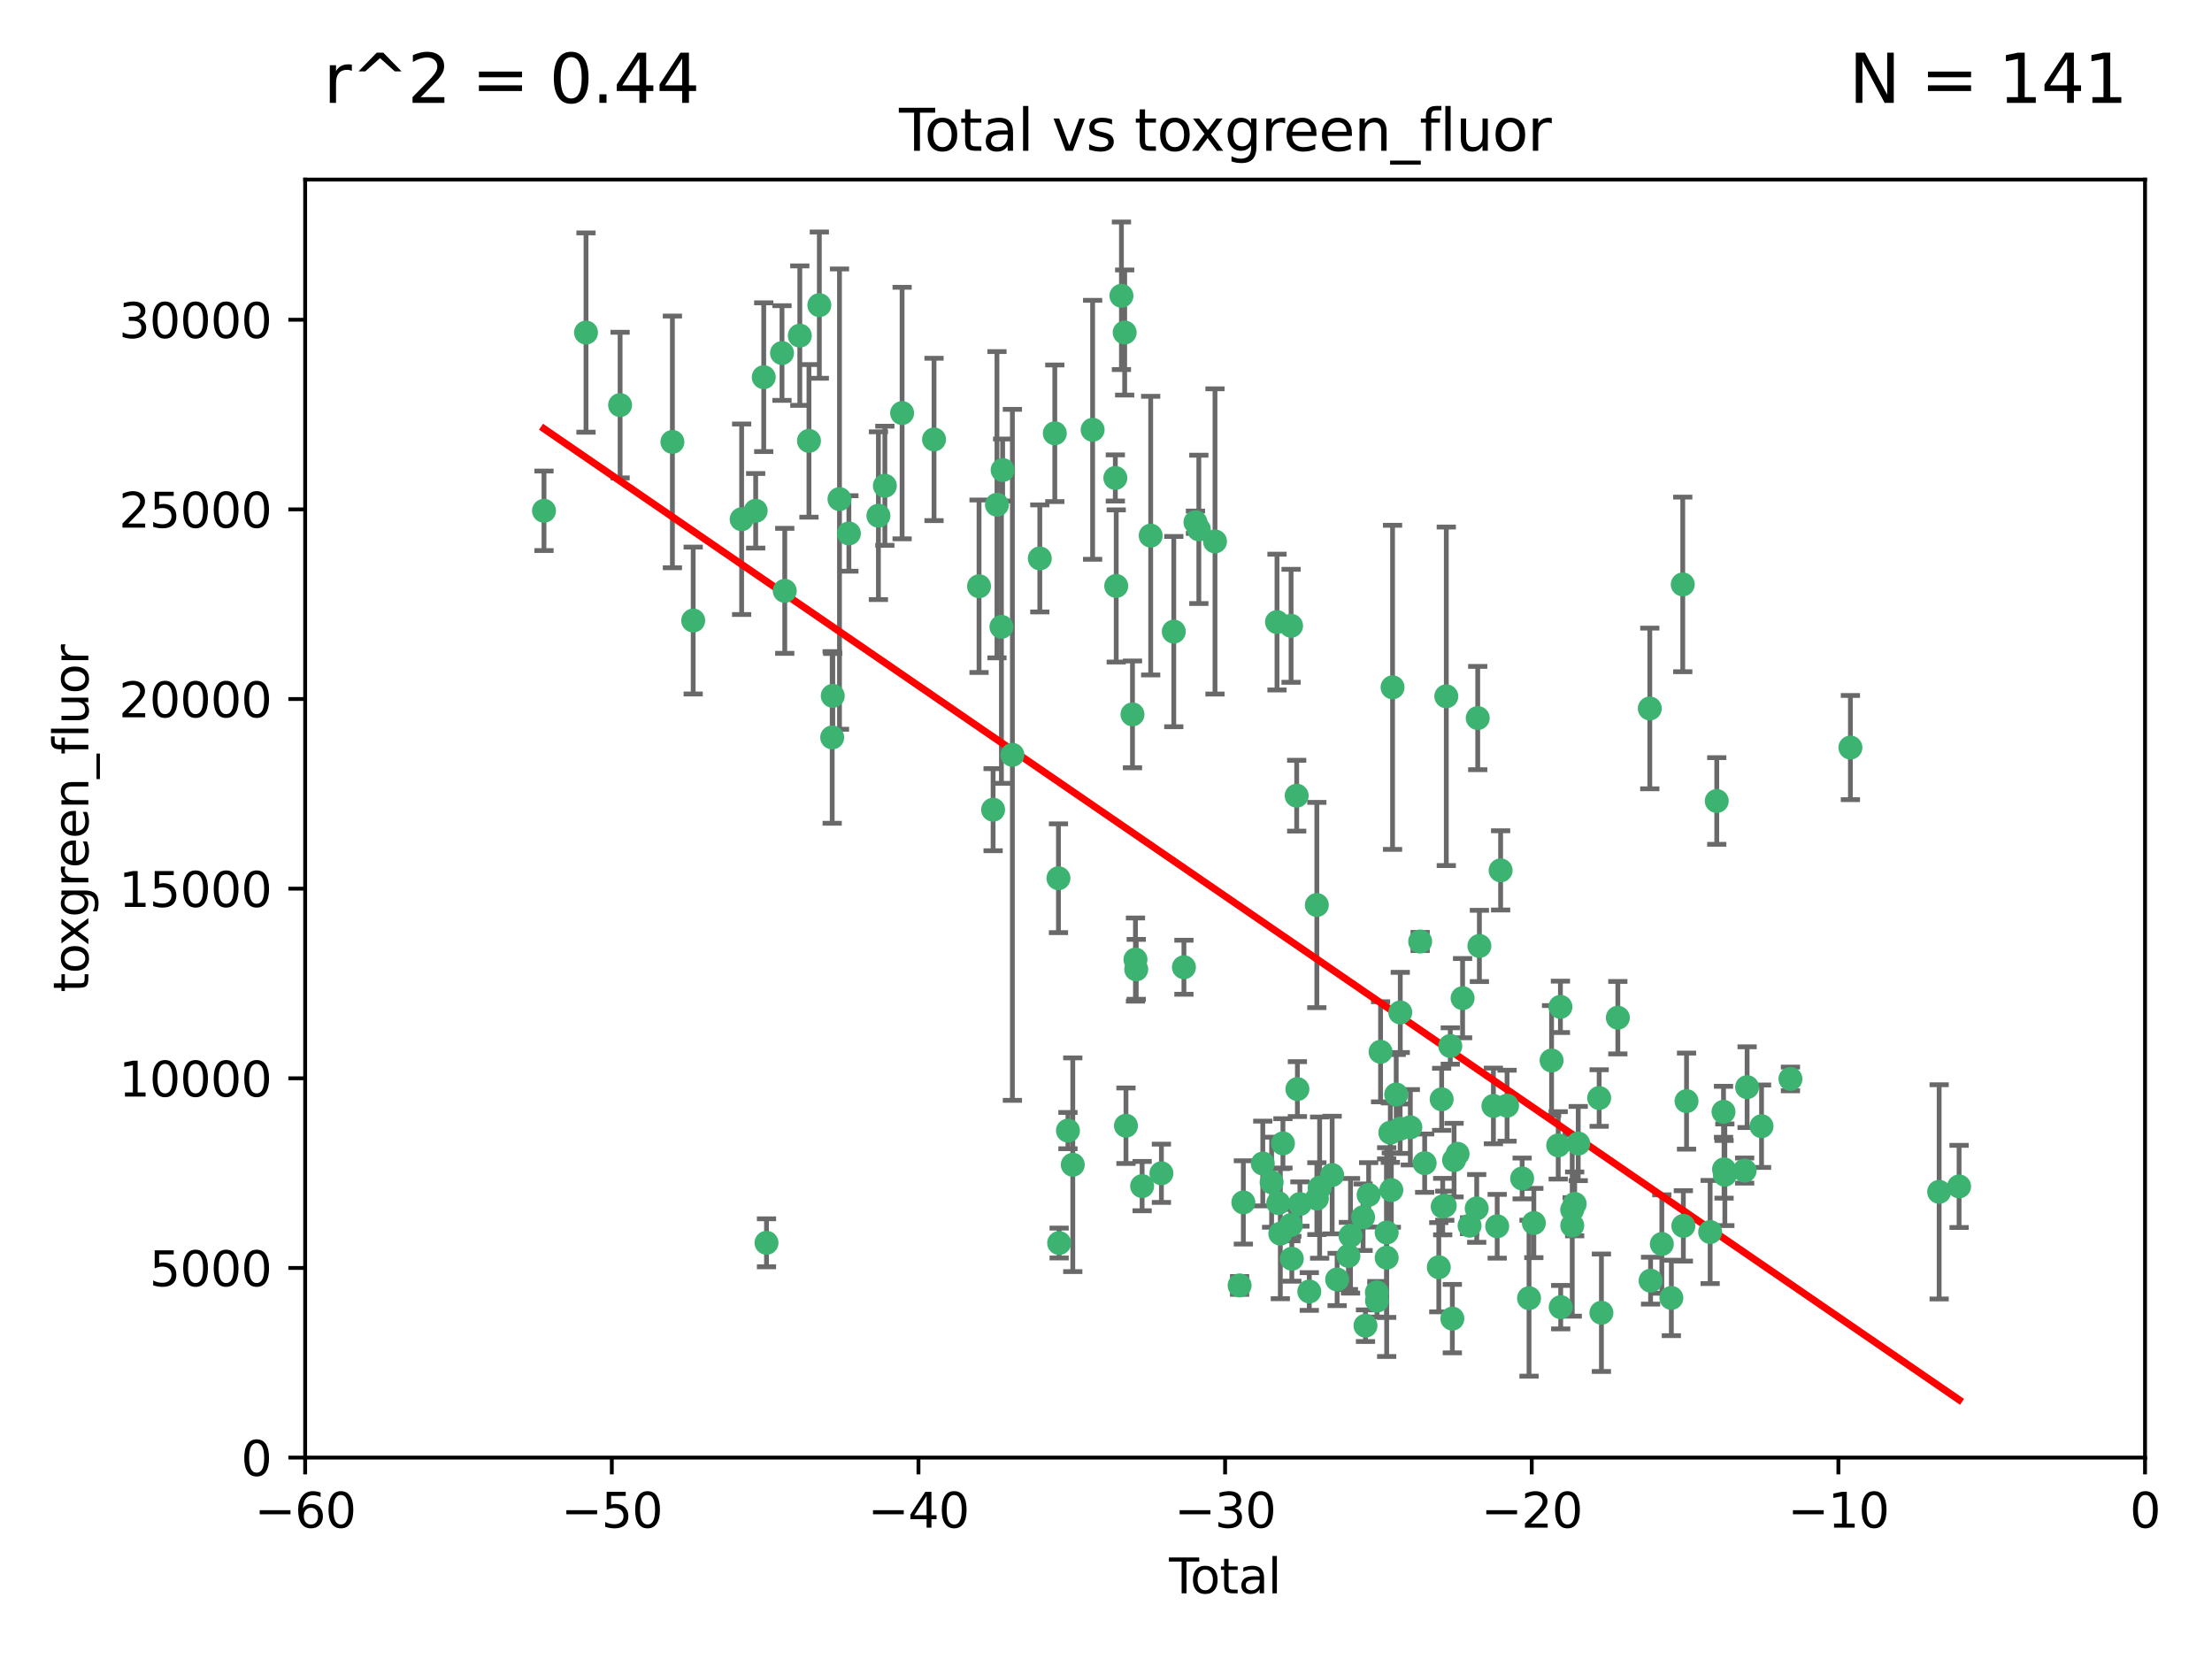 <?xml version="1.0" encoding="utf-8" standalone="no"?>
<!DOCTYPE svg PUBLIC "-//W3C//DTD SVG 1.1//EN"
  "http://www.w3.org/Graphics/SVG/1.1/DTD/svg11.dtd">
<svg xmlns:xlink="http://www.w3.org/1999/xlink" width="460.8pt" height="345.6pt" viewBox="0 0 460.8 345.6" xmlns="http://www.w3.org/2000/svg" version="1.1">
 <defs>
  <style type="text/css">*{stroke-linejoin: round; stroke-linecap: butt}</style>
 </defs>
 <g id="figure_1">
  <g id="patch_1">
   <path d="M 0 345.6 
L 460.8 345.6 
L 460.8 0 
L 0 0 
z
" style="fill: #ffffff"/>
  </g>
  <g id="axes_1">
   <g id="patch_2">
    <path d="M 63.571 303.64 
L 446.85 303.64 
L 446.85 37.411 
L 63.571 37.411 
z
" style="fill: #ffffff"/>
   </g>
   <g id="PathCollection_1">
    <defs>
     <path id="me8c0b4c22d" d="M 0 1.118 
C 0.297 1.118 0.581 1 0.791 0.791 
C 1 0.581 1.118 0.297 1.118 0 
C 1.118 -0.297 1 -0.581 0.791 -0.791 
C 0.581 -1 0.297 -1.118 0 -1.118 
C -0.297 -1.118 -0.581 -1 -0.791 -0.791 
C -1 -0.581 -1.118 -0.297 -1.118 0 
C -1.118 0.297 -1 0.581 -0.791 0.791 
C -0.581 1 -0.297 1.118 0 1.118 
z
" style="stroke: #3cb371"/>
    </defs>
    <g clip-path="url(#p46230bff90)">
     <use xlink:href="#me8c0b4c22d" x="113.324" y="106.407" style="fill: #3cb371; stroke: #3cb371"/>
     <use xlink:href="#me8c0b4c22d" x="122.075" y="69.276" style="fill: #3cb371; stroke: #3cb371"/>
     <use xlink:href="#me8c0b4c22d" x="129.178" y="84.387" style="fill: #3cb371; stroke: #3cb371"/>
     <use xlink:href="#me8c0b4c22d" x="140.075" y="92.058" style="fill: #3cb371; stroke: #3cb371"/>
     <use xlink:href="#me8c0b4c22d" x="144.404" y="129.266" style="fill: #3cb371; stroke: #3cb371"/>
     <use xlink:href="#me8c0b4c22d" x="154.499" y="108.167" style="fill: #3cb371; stroke: #3cb371"/>
     <use xlink:href="#me8c0b4c22d" x="157.422" y="106.409" style="fill: #3cb371; stroke: #3cb371"/>
     <use xlink:href="#me8c0b4c22d" x="159.1" y="78.577" style="fill: #3cb371; stroke: #3cb371"/>
     <use xlink:href="#me8c0b4c22d" x="159.676" y="258.901" style="fill: #3cb371; stroke: #3cb371"/>
     <use xlink:href="#me8c0b4c22d" x="162.908" y="73.544" style="fill: #3cb371; stroke: #3cb371"/>
     <use xlink:href="#me8c0b4c22d" x="163.479" y="123.084" style="fill: #3cb371; stroke: #3cb371"/>
     <use xlink:href="#me8c0b4c22d" x="166.614" y="69.92" style="fill: #3cb371; stroke: #3cb371"/>
     <use xlink:href="#me8c0b4c22d" x="168.522" y="91.842" style="fill: #3cb371; stroke: #3cb371"/>
     <use xlink:href="#me8c0b4c22d" x="170.683" y="63.561" style="fill: #3cb371; stroke: #3cb371"/>
     <use xlink:href="#me8c0b4c22d" x="173.36" y="153.62" style="fill: #3cb371; stroke: #3cb371"/>
     <use xlink:href="#me8c0b4c22d" x="173.478" y="144.96" style="fill: #3cb371; stroke: #3cb371"/>
     <use xlink:href="#me8c0b4c22d" x="174.881" y="103.972" style="fill: #3cb371; stroke: #3cb371"/>
     <use xlink:href="#me8c0b4c22d" x="176.84" y="111.129" style="fill: #3cb371; stroke: #3cb371"/>
     <use xlink:href="#me8c0b4c22d" x="182.989" y="107.43" style="fill: #3cb371; stroke: #3cb371"/>
     <use xlink:href="#me8c0b4c22d" x="184.332" y="101.196" style="fill: #3cb371; stroke: #3cb371"/>
     <use xlink:href="#me8c0b4c22d" x="187.925" y="86.045" style="fill: #3cb371; stroke: #3cb371"/>
     <use xlink:href="#me8c0b4c22d" x="194.574" y="91.543" style="fill: #3cb371; stroke: #3cb371"/>
     <use xlink:href="#me8c0b4c22d" x="203.952" y="122.124" style="fill: #3cb371; stroke: #3cb371"/>
     <use xlink:href="#me8c0b4c22d" x="206.88" y="168.674" style="fill: #3cb371; stroke: #3cb371"/>
     <use xlink:href="#me8c0b4c22d" x="207.685" y="105.145" style="fill: #3cb371; stroke: #3cb371"/>
     <use xlink:href="#me8c0b4c22d" x="208.616" y="130.584" style="fill: #3cb371; stroke: #3cb371"/>
     <use xlink:href="#me8c0b4c22d" x="208.867" y="97.916" style="fill: #3cb371; stroke: #3cb371"/>
     <use xlink:href="#me8c0b4c22d" x="210.9" y="157.245" style="fill: #3cb371; stroke: #3cb371"/>
     <use xlink:href="#me8c0b4c22d" x="216.611" y="116.33" style="fill: #3cb371; stroke: #3cb371"/>
     <use xlink:href="#me8c0b4c22d" x="219.736" y="90.261" style="fill: #3cb371; stroke: #3cb371"/>
     <use xlink:href="#me8c0b4c22d" x="220.495" y="182.951" style="fill: #3cb371; stroke: #3cb371"/>
     <use xlink:href="#me8c0b4c22d" x="220.638" y="258.946" style="fill: #3cb371; stroke: #3cb371"/>
     <use xlink:href="#me8c0b4c22d" x="222.475" y="235.524" style="fill: #3cb371; stroke: #3cb371"/>
     <use xlink:href="#me8c0b4c22d" x="223.48" y="242.64" style="fill: #3cb371; stroke: #3cb371"/>
     <use xlink:href="#me8c0b4c22d" x="227.613" y="89.534" style="fill: #3cb371; stroke: #3cb371"/>
     <use xlink:href="#me8c0b4c22d" x="232.345" y="99.569" style="fill: #3cb371; stroke: #3cb371"/>
     <use xlink:href="#me8c0b4c22d" x="232.53" y="122.066" style="fill: #3cb371; stroke: #3cb371"/>
     <use xlink:href="#me8c0b4c22d" x="233.617" y="61.614" style="fill: #3cb371; stroke: #3cb371"/>
     <use xlink:href="#me8c0b4c22d" x="234.291" y="69.268" style="fill: #3cb371; stroke: #3cb371"/>
     <use xlink:href="#me8c0b4c22d" x="234.56" y="234.509" style="fill: #3cb371; stroke: #3cb371"/>
     <use xlink:href="#me8c0b4c22d" x="235.917" y="148.819" style="fill: #3cb371; stroke: #3cb371"/>
     <use xlink:href="#me8c0b4c22d" x="236.539" y="199.895" style="fill: #3cb371; stroke: #3cb371"/>
     <use xlink:href="#me8c0b4c22d" x="236.699" y="201.933" style="fill: #3cb371; stroke: #3cb371"/>
     <use xlink:href="#me8c0b4c22d" x="237.926" y="247.086" style="fill: #3cb371; stroke: #3cb371"/>
     <use xlink:href="#me8c0b4c22d" x="239.709" y="111.579" style="fill: #3cb371; stroke: #3cb371"/>
     <use xlink:href="#me8c0b4c22d" x="241.942" y="244.417" style="fill: #3cb371; stroke: #3cb371"/>
     <use xlink:href="#me8c0b4c22d" x="244.521" y="131.576" style="fill: #3cb371; stroke: #3cb371"/>
     <use xlink:href="#me8c0b4c22d" x="246.634" y="201.492" style="fill: #3cb371; stroke: #3cb371"/>
     <use xlink:href="#me8c0b4c22d" x="249.037" y="108.788" style="fill: #3cb371; stroke: #3cb371"/>
     <use xlink:href="#me8c0b4c22d" x="249.741" y="110.277" style="fill: #3cb371; stroke: #3cb371"/>
     <use xlink:href="#me8c0b4c22d" x="253.106" y="112.79" style="fill: #3cb371; stroke: #3cb371"/>
     <use xlink:href="#me8c0b4c22d" x="258.233" y="267.781" style="fill: #3cb371; stroke: #3cb371"/>
     <use xlink:href="#me8c0b4c22d" x="259.013" y="250.485" style="fill: #3cb371; stroke: #3cb371"/>
     <use xlink:href="#me8c0b4c22d" x="263.059" y="242.381" style="fill: #3cb371; stroke: #3cb371"/>
     <use xlink:href="#me8c0b4c22d" x="264.901" y="246.279" style="fill: #3cb371; stroke: #3cb371"/>
     <use xlink:href="#me8c0b4c22d" x="266.022" y="129.589" style="fill: #3cb371; stroke: #3cb371"/>
     <use xlink:href="#me8c0b4c22d" x="266.284" y="250.612" style="fill: #3cb371; stroke: #3cb371"/>
     <use xlink:href="#me8c0b4c22d" x="266.715" y="256.992" style="fill: #3cb371; stroke: #3cb371"/>
     <use xlink:href="#me8c0b4c22d" x="267.259" y="238.185" style="fill: #3cb371; stroke: #3cb371"/>
     <use xlink:href="#me8c0b4c22d" x="268.915" y="255.21" style="fill: #3cb371; stroke: #3cb371"/>
     <use xlink:href="#me8c0b4c22d" x="268.956" y="130.365" style="fill: #3cb371; stroke: #3cb371"/>
     <use xlink:href="#me8c0b4c22d" x="269.11" y="262.218" style="fill: #3cb371; stroke: #3cb371"/>
     <use xlink:href="#me8c0b4c22d" x="270.123" y="165.758" style="fill: #3cb371; stroke: #3cb371"/>
     <use xlink:href="#me8c0b4c22d" x="270.272" y="226.876" style="fill: #3cb371; stroke: #3cb371"/>
     <use xlink:href="#me8c0b4c22d" x="270.791" y="250.823" style="fill: #3cb371; stroke: #3cb371"/>
     <use xlink:href="#me8c0b4c22d" x="272.749" y="269.044" style="fill: #3cb371; stroke: #3cb371"/>
     <use xlink:href="#me8c0b4c22d" x="274.32" y="188.53" style="fill: #3cb371; stroke: #3cb371"/>
     <use xlink:href="#me8c0b4c22d" x="274.329" y="249.694" style="fill: #3cb371; stroke: #3cb371"/>
     <use xlink:href="#me8c0b4c22d" x="274.903" y="247.401" style="fill: #3cb371; stroke: #3cb371"/>
     <use xlink:href="#me8c0b4c22d" x="277.512" y="244.785" style="fill: #3cb371; stroke: #3cb371"/>
     <use xlink:href="#me8c0b4c22d" x="278.547" y="266.536" style="fill: #3cb371; stroke: #3cb371"/>
     <use xlink:href="#me8c0b4c22d" x="280.898" y="261.632" style="fill: #3cb371; stroke: #3cb371"/>
     <use xlink:href="#me8c0b4c22d" x="281.336" y="257.438" style="fill: #3cb371; stroke: #3cb371"/>
     <use xlink:href="#me8c0b4c22d" x="283.955" y="253.571" style="fill: #3cb371; stroke: #3cb371"/>
     <use xlink:href="#me8c0b4c22d" x="284.454" y="276.165" style="fill: #3cb371; stroke: #3cb371"/>
     <use xlink:href="#me8c0b4c22d" x="285.113" y="248.914" style="fill: #3cb371; stroke: #3cb371"/>
     <use xlink:href="#me8c0b4c22d" x="286.83" y="269.232" style="fill: #3cb371; stroke: #3cb371"/>
     <use xlink:href="#me8c0b4c22d" x="286.857" y="270.942" style="fill: #3cb371; stroke: #3cb371"/>
     <use xlink:href="#me8c0b4c22d" x="287.598" y="219.109" style="fill: #3cb371; stroke: #3cb371"/>
     <use xlink:href="#me8c0b4c22d" x="288.87" y="262" style="fill: #3cb371; stroke: #3cb371"/>
     <use xlink:href="#me8c0b4c22d" x="288.87" y="256.76" style="fill: #3cb371; stroke: #3cb371"/>
     <use xlink:href="#me8c0b4c22d" x="289.632" y="235.955" style="fill: #3cb371; stroke: #3cb371"/>
     <use xlink:href="#me8c0b4c22d" x="289.839" y="247.916" style="fill: #3cb371; stroke: #3cb371"/>
     <use xlink:href="#me8c0b4c22d" x="290.095" y="143.182" style="fill: #3cb371; stroke: #3cb371"/>
     <use xlink:href="#me8c0b4c22d" x="290.857" y="228.009" style="fill: #3cb371; stroke: #3cb371"/>
     <use xlink:href="#me8c0b4c22d" x="291.676" y="235.133" style="fill: #3cb371; stroke: #3cb371"/>
     <use xlink:href="#me8c0b4c22d" x="291.701" y="210.909" style="fill: #3cb371; stroke: #3cb371"/>
     <use xlink:href="#me8c0b4c22d" x="293.798" y="234.83" style="fill: #3cb371; stroke: #3cb371"/>
     <use xlink:href="#me8c0b4c22d" x="295.844" y="196.128" style="fill: #3cb371; stroke: #3cb371"/>
     <use xlink:href="#me8c0b4c22d" x="296.784" y="242.305" style="fill: #3cb371; stroke: #3cb371"/>
     <use xlink:href="#me8c0b4c22d" x="299.727" y="263.982" style="fill: #3cb371; stroke: #3cb371"/>
     <use xlink:href="#me8c0b4c22d" x="300.325" y="229.002" style="fill: #3cb371; stroke: #3cb371"/>
     <use xlink:href="#me8c0b4c22d" x="300.54" y="251.353" style="fill: #3cb371; stroke: #3cb371"/>
     <use xlink:href="#me8c0b4c22d" x="300.97" y="251.172" style="fill: #3cb371; stroke: #3cb371"/>
     <use xlink:href="#me8c0b4c22d" x="301.29" y="145.054" style="fill: #3cb371; stroke: #3cb371"/>
     <use xlink:href="#me8c0b4c22d" x="302.119" y="217.901" style="fill: #3cb371; stroke: #3cb371"/>
     <use xlink:href="#me8c0b4c22d" x="302.549" y="274.693" style="fill: #3cb371; stroke: #3cb371"/>
     <use xlink:href="#me8c0b4c22d" x="302.908" y="241.673" style="fill: #3cb371; stroke: #3cb371"/>
     <use xlink:href="#me8c0b4c22d" x="303.645" y="240.362" style="fill: #3cb371; stroke: #3cb371"/>
     <use xlink:href="#me8c0b4c22d" x="304.684" y="207.934" style="fill: #3cb371; stroke: #3cb371"/>
     <use xlink:href="#me8c0b4c22d" x="306.138" y="255.328" style="fill: #3cb371; stroke: #3cb371"/>
     <use xlink:href="#me8c0b4c22d" x="307.624" y="251.737" style="fill: #3cb371; stroke: #3cb371"/>
     <use xlink:href="#me8c0b4c22d" x="307.838" y="149.585" style="fill: #3cb371; stroke: #3cb371"/>
     <use xlink:href="#me8c0b4c22d" x="308.184" y="197.058" style="fill: #3cb371; stroke: #3cb371"/>
     <use xlink:href="#me8c0b4c22d" x="311.105" y="230.391" style="fill: #3cb371; stroke: #3cb371"/>
     <use xlink:href="#me8c0b4c22d" x="311.894" y="255.455" style="fill: #3cb371; stroke: #3cb371"/>
     <use xlink:href="#me8c0b4c22d" x="312.607" y="181.315" style="fill: #3cb371; stroke: #3cb371"/>
     <use xlink:href="#me8c0b4c22d" x="313.949" y="230.336" style="fill: #3cb371; stroke: #3cb371"/>
     <use xlink:href="#me8c0b4c22d" x="317.09" y="245.498" style="fill: #3cb371; stroke: #3cb371"/>
     <use xlink:href="#me8c0b4c22d" x="318.526" y="270.434" style="fill: #3cb371; stroke: #3cb371"/>
     <use xlink:href="#me8c0b4c22d" x="319.527" y="254.778" style="fill: #3cb371; stroke: #3cb371"/>
     <use xlink:href="#me8c0b4c22d" x="323.223" y="220.92" style="fill: #3cb371; stroke: #3cb371"/>
     <use xlink:href="#me8c0b4c22d" x="324.605" y="238.601" style="fill: #3cb371; stroke: #3cb371"/>
     <use xlink:href="#me8c0b4c22d" x="325.065" y="209.744" style="fill: #3cb371; stroke: #3cb371"/>
     <use xlink:href="#me8c0b4c22d" x="325.125" y="272.306" style="fill: #3cb371; stroke: #3cb371"/>
     <use xlink:href="#me8c0b4c22d" x="327.515" y="252.012" style="fill: #3cb371; stroke: #3cb371"/>
     <use xlink:href="#me8c0b4c22d" x="327.528" y="255.301" style="fill: #3cb371; stroke: #3cb371"/>
     <use xlink:href="#me8c0b4c22d" x="328.032" y="250.797" style="fill: #3cb371; stroke: #3cb371"/>
     <use xlink:href="#me8c0b4c22d" x="328.774" y="238.222" style="fill: #3cb371; stroke: #3cb371"/>
     <use xlink:href="#me8c0b4c22d" x="333.135" y="228.737" style="fill: #3cb371; stroke: #3cb371"/>
     <use xlink:href="#me8c0b4c22d" x="333.603" y="273.467" style="fill: #3cb371; stroke: #3cb371"/>
     <use xlink:href="#me8c0b4c22d" x="337.025" y="212.005" style="fill: #3cb371; stroke: #3cb371"/>
     <use xlink:href="#me8c0b4c22d" x="343.683" y="147.587" style="fill: #3cb371; stroke: #3cb371"/>
     <use xlink:href="#me8c0b4c22d" x="343.846" y="266.787" style="fill: #3cb371; stroke: #3cb371"/>
     <use xlink:href="#me8c0b4c22d" x="346.19" y="259.154" style="fill: #3cb371; stroke: #3cb371"/>
     <use xlink:href="#me8c0b4c22d" x="348.174" y="270.383" style="fill: #3cb371; stroke: #3cb371"/>
     <use xlink:href="#me8c0b4c22d" x="350.548" y="121.744" style="fill: #3cb371; stroke: #3cb371"/>
     <use xlink:href="#me8c0b4c22d" x="350.672" y="255.376" style="fill: #3cb371; stroke: #3cb371"/>
     <use xlink:href="#me8c0b4c22d" x="351.336" y="229.381" style="fill: #3cb371; stroke: #3cb371"/>
     <use xlink:href="#me8c0b4c22d" x="356.254" y="256.651" style="fill: #3cb371; stroke: #3cb371"/>
     <use xlink:href="#me8c0b4c22d" x="357.632" y="166.862" style="fill: #3cb371; stroke: #3cb371"/>
     <use xlink:href="#me8c0b4c22d" x="359.041" y="231.609" style="fill: #3cb371; stroke: #3cb371"/>
     <use xlink:href="#me8c0b4c22d" x="359.15" y="243.591" style="fill: #3cb371; stroke: #3cb371"/>
     <use xlink:href="#me8c0b4c22d" x="359.317" y="244.726" style="fill: #3cb371; stroke: #3cb371"/>
     <use xlink:href="#me8c0b4c22d" x="363.442" y="243.853" style="fill: #3cb371; stroke: #3cb371"/>
     <use xlink:href="#me8c0b4c22d" x="363.952" y="226.477" style="fill: #3cb371; stroke: #3cb371"/>
     <use xlink:href="#me8c0b4c22d" x="366.961" y="234.61" style="fill: #3cb371; stroke: #3cb371"/>
     <use xlink:href="#me8c0b4c22d" x="372.98" y="224.762" style="fill: #3cb371; stroke: #3cb371"/>
     <use xlink:href="#me8c0b4c22d" x="385.474" y="155.731" style="fill: #3cb371; stroke: #3cb371"/>
     <use xlink:href="#me8c0b4c22d" x="403.96" y="248.284" style="fill: #3cb371; stroke: #3cb371"/>
     <use xlink:href="#me8c0b4c22d" x="408.113" y="247.152" style="fill: #3cb371; stroke: #3cb371"/>
    </g>
   </g>
   <g id="matplotlib.axis_1">
    <g id="xtick_1">
     <g id="line2d_1">
      <defs>
       <path id="m28fe6d5bc7" d="M 0 0 
L 0 3.5 
" style="stroke: #000000; stroke-width: 0.8"/>
      </defs>
      <g>
       <use xlink:href="#m28fe6d5bc7" x="63.571" y="303.64" style="stroke: #000000; stroke-width: 0.8"/>
      </g>
     </g>
     <g id="text_1">
      <!-- −60 -->
      <g transform="translate(53.019 318.238)scale(0.1 -0.1)">
       <defs>
        <path id="DejaVuSans-2212" d="M 678 2272 
L 4684 2272 
L 4684 1741 
L 678 1741 
L 678 2272 
z
" transform="scale(0.016)"/>
        <path id="DejaVuSans-36" d="M 2113 2584 
Q 1688 2584 1439 2293 
Q 1191 2003 1191 1497 
Q 1191 994 1439 701 
Q 1688 409 2113 409 
Q 2538 409 2786 701 
Q 3034 994 3034 1497 
Q 3034 2003 2786 2293 
Q 2538 2584 2113 2584 
z
M 3366 4563 
L 3366 3988 
Q 3128 4100 2886 4159 
Q 2644 4219 2406 4219 
Q 1781 4219 1451 3797 
Q 1122 3375 1075 2522 
Q 1259 2794 1537 2939 
Q 1816 3084 2150 3084 
Q 2853 3084 3261 2657 
Q 3669 2231 3669 1497 
Q 3669 778 3244 343 
Q 2819 -91 2113 -91 
Q 1303 -91 875 529 
Q 447 1150 447 2328 
Q 447 3434 972 4092 
Q 1497 4750 2381 4750 
Q 2619 4750 2861 4703 
Q 3103 4656 3366 4563 
z
" transform="scale(0.016)"/>
        <path id="DejaVuSans-30" d="M 2034 4250 
Q 1547 4250 1301 3770 
Q 1056 3291 1056 2328 
Q 1056 1369 1301 889 
Q 1547 409 2034 409 
Q 2525 409 2770 889 
Q 3016 1369 3016 2328 
Q 3016 3291 2770 3770 
Q 2525 4250 2034 4250 
z
M 2034 4750 
Q 2819 4750 3233 4129 
Q 3647 3509 3647 2328 
Q 3647 1150 3233 529 
Q 2819 -91 2034 -91 
Q 1250 -91 836 529 
Q 422 1150 422 2328 
Q 422 3509 836 4129 
Q 1250 4750 2034 4750 
z
" transform="scale(0.016)"/>
       </defs>
       <use xlink:href="#DejaVuSans-2212"/>
       <use xlink:href="#DejaVuSans-36" x="83.789"/>
       <use xlink:href="#DejaVuSans-30" x="147.412"/>
      </g>
     </g>
    </g>
    <g id="xtick_2">
     <g id="line2d_2">
      <g>
       <use xlink:href="#m28fe6d5bc7" x="127.451" y="303.64" style="stroke: #000000; stroke-width: 0.8"/>
      </g>
     </g>
     <g id="text_2">
      <!-- −50 -->
      <g transform="translate(116.899 318.238)scale(0.1 -0.1)">
       <defs>
        <path id="DejaVuSans-35" d="M 691 4666 
L 3169 4666 
L 3169 4134 
L 1269 4134 
L 1269 2991 
Q 1406 3038 1543 3061 
Q 1681 3084 1819 3084 
Q 2600 3084 3056 2656 
Q 3513 2228 3513 1497 
Q 3513 744 3044 326 
Q 2575 -91 1722 -91 
Q 1428 -91 1123 -41 
Q 819 9 494 109 
L 494 744 
Q 775 591 1075 516 
Q 1375 441 1709 441 
Q 2250 441 2565 725 
Q 2881 1009 2881 1497 
Q 2881 1984 2565 2268 
Q 2250 2553 1709 2553 
Q 1456 2553 1204 2497 
Q 953 2441 691 2322 
L 691 4666 
z
" transform="scale(0.016)"/>
       </defs>
       <use xlink:href="#DejaVuSans-2212"/>
       <use xlink:href="#DejaVuSans-35" x="83.789"/>
       <use xlink:href="#DejaVuSans-30" x="147.412"/>
      </g>
     </g>
    </g>
    <g id="xtick_3">
     <g id="line2d_3">
      <g>
       <use xlink:href="#m28fe6d5bc7" x="191.331" y="303.64" style="stroke: #000000; stroke-width: 0.8"/>
      </g>
     </g>
     <g id="text_3">
      <!-- −40 -->
      <g transform="translate(180.778 318.238)scale(0.1 -0.1)">
       <defs>
        <path id="DejaVuSans-34" d="M 2419 4116 
L 825 1625 
L 2419 1625 
L 2419 4116 
z
M 2253 4666 
L 3047 4666 
L 3047 1625 
L 3713 1625 
L 3713 1100 
L 3047 1100 
L 3047 0 
L 2419 0 
L 2419 1100 
L 313 1100 
L 313 1709 
L 2253 4666 
z
" transform="scale(0.016)"/>
       </defs>
       <use xlink:href="#DejaVuSans-2212"/>
       <use xlink:href="#DejaVuSans-34" x="83.789"/>
       <use xlink:href="#DejaVuSans-30" x="147.412"/>
      </g>
     </g>
    </g>
    <g id="xtick_4">
     <g id="line2d_4">
      <g>
       <use xlink:href="#m28fe6d5bc7" x="255.211" y="303.64" style="stroke: #000000; stroke-width: 0.8"/>
      </g>
     </g>
     <g id="text_4">
      <!-- −30 -->
      <g transform="translate(244.658 318.238)scale(0.1 -0.1)">
       <defs>
        <path id="DejaVuSans-33" d="M 2597 2516 
Q 3050 2419 3304 2112 
Q 3559 1806 3559 1356 
Q 3559 666 3084 287 
Q 2609 -91 1734 -91 
Q 1441 -91 1130 -33 
Q 819 25 488 141 
L 488 750 
Q 750 597 1062 519 
Q 1375 441 1716 441 
Q 2309 441 2620 675 
Q 2931 909 2931 1356 
Q 2931 1769 2642 2001 
Q 2353 2234 1838 2234 
L 1294 2234 
L 1294 2753 
L 1863 2753 
Q 2328 2753 2575 2939 
Q 2822 3125 2822 3475 
Q 2822 3834 2567 4026 
Q 2313 4219 1838 4219 
Q 1578 4219 1281 4162 
Q 984 4106 628 3988 
L 628 4550 
Q 988 4650 1302 4700 
Q 1616 4750 1894 4750 
Q 2613 4750 3031 4423 
Q 3450 4097 3450 3541 
Q 3450 3153 3228 2886 
Q 3006 2619 2597 2516 
z
" transform="scale(0.016)"/>
       </defs>
       <use xlink:href="#DejaVuSans-2212"/>
       <use xlink:href="#DejaVuSans-33" x="83.789"/>
       <use xlink:href="#DejaVuSans-30" x="147.412"/>
      </g>
     </g>
    </g>
    <g id="xtick_5">
     <g id="line2d_5">
      <g>
       <use xlink:href="#m28fe6d5bc7" x="319.09" y="303.64" style="stroke: #000000; stroke-width: 0.8"/>
      </g>
     </g>
     <g id="text_5">
      <!-- −20 -->
      <g transform="translate(308.538 318.238)scale(0.1 -0.1)">
       <defs>
        <path id="DejaVuSans-32" d="M 1228 531 
L 3431 531 
L 3431 0 
L 469 0 
L 469 531 
Q 828 903 1448 1529 
Q 2069 2156 2228 2338 
Q 2531 2678 2651 2914 
Q 2772 3150 2772 3378 
Q 2772 3750 2511 3984 
Q 2250 4219 1831 4219 
Q 1534 4219 1204 4116 
Q 875 4013 500 3803 
L 500 4441 
Q 881 4594 1212 4672 
Q 1544 4750 1819 4750 
Q 2544 4750 2975 4387 
Q 3406 4025 3406 3419 
Q 3406 3131 3298 2873 
Q 3191 2616 2906 2266 
Q 2828 2175 2409 1742 
Q 1991 1309 1228 531 
z
" transform="scale(0.016)"/>
       </defs>
       <use xlink:href="#DejaVuSans-2212"/>
       <use xlink:href="#DejaVuSans-32" x="83.789"/>
       <use xlink:href="#DejaVuSans-30" x="147.412"/>
      </g>
     </g>
    </g>
    <g id="xtick_6">
     <g id="line2d_6">
      <g>
       <use xlink:href="#m28fe6d5bc7" x="382.97" y="303.64" style="stroke: #000000; stroke-width: 0.8"/>
      </g>
     </g>
     <g id="text_6">
      <!-- −10 -->
      <g transform="translate(372.418 318.238)scale(0.1 -0.1)">
       <defs>
        <path id="DejaVuSans-31" d="M 794 531 
L 1825 531 
L 1825 4091 
L 703 3866 
L 703 4441 
L 1819 4666 
L 2450 4666 
L 2450 531 
L 3481 531 
L 3481 0 
L 794 0 
L 794 531 
z
" transform="scale(0.016)"/>
       </defs>
       <use xlink:href="#DejaVuSans-2212"/>
       <use xlink:href="#DejaVuSans-31" x="83.789"/>
       <use xlink:href="#DejaVuSans-30" x="147.412"/>
      </g>
     </g>
    </g>
    <g id="xtick_7">
     <g id="line2d_7">
      <g>
       <use xlink:href="#m28fe6d5bc7" x="446.85" y="303.64" style="stroke: #000000; stroke-width: 0.8"/>
      </g>
     </g>
     <g id="text_7">
      <!-- 0 -->
      <g transform="translate(443.669 318.238)scale(0.1 -0.1)">
       <use xlink:href="#DejaVuSans-30"/>
      </g>
     </g>
    </g>
    <g id="text_8">
     <!-- Total -->
     <g transform="translate(243.534 331.917)scale(0.1 -0.1)">
      <defs>
       <path id="DejaVuSans-54" d="M -19 4666 
L 3928 4666 
L 3928 4134 
L 2272 4134 
L 2272 0 
L 1638 0 
L 1638 4134 
L -19 4134 
L -19 4666 
z
" transform="scale(0.016)"/>
       <path id="DejaVuSans-6f" d="M 1959 3097 
Q 1497 3097 1228 2736 
Q 959 2375 959 1747 
Q 959 1119 1226 758 
Q 1494 397 1959 397 
Q 2419 397 2687 759 
Q 2956 1122 2956 1747 
Q 2956 2369 2687 2733 
Q 2419 3097 1959 3097 
z
M 1959 3584 
Q 2709 3584 3137 3096 
Q 3566 2609 3566 1747 
Q 3566 888 3137 398 
Q 2709 -91 1959 -91 
Q 1206 -91 779 398 
Q 353 888 353 1747 
Q 353 2609 779 3096 
Q 1206 3584 1959 3584 
z
" transform="scale(0.016)"/>
       <path id="DejaVuSans-74" d="M 1172 4494 
L 1172 3500 
L 2356 3500 
L 2356 3053 
L 1172 3053 
L 1172 1153 
Q 1172 725 1289 603 
Q 1406 481 1766 481 
L 2356 481 
L 2356 0 
L 1766 0 
Q 1100 0 847 248 
Q 594 497 594 1153 
L 594 3053 
L 172 3053 
L 172 3500 
L 594 3500 
L 594 4494 
L 1172 4494 
z
" transform="scale(0.016)"/>
       <path id="DejaVuSans-61" d="M 2194 1759 
Q 1497 1759 1228 1600 
Q 959 1441 959 1056 
Q 959 750 1161 570 
Q 1363 391 1709 391 
Q 2188 391 2477 730 
Q 2766 1069 2766 1631 
L 2766 1759 
L 2194 1759 
z
M 3341 1997 
L 3341 0 
L 2766 0 
L 2766 531 
Q 2569 213 2275 61 
Q 1981 -91 1556 -91 
Q 1019 -91 701 211 
Q 384 513 384 1019 
Q 384 1609 779 1909 
Q 1175 2209 1959 2209 
L 2766 2209 
L 2766 2266 
Q 2766 2663 2505 2880 
Q 2244 3097 1772 3097 
Q 1472 3097 1187 3025 
Q 903 2953 641 2809 
L 641 3341 
Q 956 3463 1253 3523 
Q 1550 3584 1831 3584 
Q 2591 3584 2966 3190 
Q 3341 2797 3341 1997 
z
" transform="scale(0.016)"/>
       <path id="DejaVuSans-6c" d="M 603 4863 
L 1178 4863 
L 1178 0 
L 603 0 
L 603 4863 
z
" transform="scale(0.016)"/>
      </defs>
      <use xlink:href="#DejaVuSans-54"/>
      <use xlink:href="#DejaVuSans-6f" x="44.084"/>
      <use xlink:href="#DejaVuSans-74" x="105.266"/>
      <use xlink:href="#DejaVuSans-61" x="144.475"/>
      <use xlink:href="#DejaVuSans-6c" x="205.754"/>
     </g>
    </g>
   </g>
   <g id="matplotlib.axis_2">
    <g id="ytick_1">
     <g id="line2d_8">
      <defs>
       <path id="m72d58681e8" d="M 0 0 
L -3.5 0 
" style="stroke: #000000; stroke-width: 0.8"/>
      </defs>
      <g>
       <use xlink:href="#m72d58681e8" x="63.571" y="303.64" style="stroke: #000000; stroke-width: 0.8"/>
      </g>
     </g>
     <g id="text_9">
      <!-- 0 -->
      <g transform="translate(50.209 307.439)scale(0.1 -0.1)">
       <use xlink:href="#DejaVuSans-30"/>
      </g>
     </g>
    </g>
    <g id="ytick_2">
     <g id="line2d_9">
      <g>
       <use xlink:href="#m72d58681e8" x="63.571" y="264.135" style="stroke: #000000; stroke-width: 0.8"/>
      </g>
     </g>
     <g id="text_10">
      <!-- 5000 -->
      <g transform="translate(31.121 267.934)scale(0.1 -0.1)">
       <use xlink:href="#DejaVuSans-35"/>
       <use xlink:href="#DejaVuSans-30" x="63.623"/>
       <use xlink:href="#DejaVuSans-30" x="127.246"/>
       <use xlink:href="#DejaVuSans-30" x="190.869"/>
      </g>
     </g>
    </g>
    <g id="ytick_3">
     <g id="line2d_10">
      <g>
       <use xlink:href="#m72d58681e8" x="63.571" y="224.63" style="stroke: #000000; stroke-width: 0.8"/>
      </g>
     </g>
     <g id="text_11">
      <!-- 10000 -->
      <g transform="translate(24.759 228.429)scale(0.1 -0.1)">
       <use xlink:href="#DejaVuSans-31"/>
       <use xlink:href="#DejaVuSans-30" x="63.623"/>
       <use xlink:href="#DejaVuSans-30" x="127.246"/>
       <use xlink:href="#DejaVuSans-30" x="190.869"/>
       <use xlink:href="#DejaVuSans-30" x="254.492"/>
      </g>
     </g>
    </g>
    <g id="ytick_4">
     <g id="line2d_11">
      <g>
       <use xlink:href="#m72d58681e8" x="63.571" y="185.125" style="stroke: #000000; stroke-width: 0.8"/>
      </g>
     </g>
     <g id="text_12">
      <!-- 15000 -->
      <g transform="translate(24.759 188.924)scale(0.1 -0.1)">
       <use xlink:href="#DejaVuSans-31"/>
       <use xlink:href="#DejaVuSans-35" x="63.623"/>
       <use xlink:href="#DejaVuSans-30" x="127.246"/>
       <use xlink:href="#DejaVuSans-30" x="190.869"/>
       <use xlink:href="#DejaVuSans-30" x="254.492"/>
      </g>
     </g>
    </g>
    <g id="ytick_5">
     <g id="line2d_12">
      <g>
       <use xlink:href="#m72d58681e8" x="63.571" y="145.62" style="stroke: #000000; stroke-width: 0.8"/>
      </g>
     </g>
     <g id="text_13">
      <!-- 20000 -->
      <g transform="translate(24.759 149.419)scale(0.1 -0.1)">
       <use xlink:href="#DejaVuSans-32"/>
       <use xlink:href="#DejaVuSans-30" x="63.623"/>
       <use xlink:href="#DejaVuSans-30" x="127.246"/>
       <use xlink:href="#DejaVuSans-30" x="190.869"/>
       <use xlink:href="#DejaVuSans-30" x="254.492"/>
      </g>
     </g>
    </g>
    <g id="ytick_6">
     <g id="line2d_13">
      <g>
       <use xlink:href="#m72d58681e8" x="63.571" y="106.115" style="stroke: #000000; stroke-width: 0.8"/>
      </g>
     </g>
     <g id="text_14">
      <!-- 25000 -->
      <g transform="translate(24.759 109.914)scale(0.1 -0.1)">
       <use xlink:href="#DejaVuSans-32"/>
       <use xlink:href="#DejaVuSans-35" x="63.623"/>
       <use xlink:href="#DejaVuSans-30" x="127.246"/>
       <use xlink:href="#DejaVuSans-30" x="190.869"/>
       <use xlink:href="#DejaVuSans-30" x="254.492"/>
      </g>
     </g>
    </g>
    <g id="ytick_7">
     <g id="line2d_14">
      <g>
       <use xlink:href="#m72d58681e8" x="63.571" y="66.61" style="stroke: #000000; stroke-width: 0.8"/>
      </g>
     </g>
     <g id="text_15">
      <!-- 30000 -->
      <g transform="translate(24.759 70.409)scale(0.1 -0.1)">
       <use xlink:href="#DejaVuSans-33"/>
       <use xlink:href="#DejaVuSans-30" x="63.623"/>
       <use xlink:href="#DejaVuSans-30" x="127.246"/>
       <use xlink:href="#DejaVuSans-30" x="190.869"/>
       <use xlink:href="#DejaVuSans-30" x="254.492"/>
      </g>
     </g>
    </g>
    <g id="text_16">
     <!-- toxgreen_fluor -->
     <g transform="translate(18.401 206.72)rotate(-90)scale(0.1 -0.1)">
      <defs>
       <path id="DejaVuSans-78" d="M 3513 3500 
L 2247 1797 
L 3578 0 
L 2900 0 
L 1881 1375 
L 863 0 
L 184 0 
L 1544 1831 
L 300 3500 
L 978 3500 
L 1906 2253 
L 2834 3500 
L 3513 3500 
z
" transform="scale(0.016)"/>
       <path id="DejaVuSans-67" d="M 2906 1791 
Q 2906 2416 2648 2759 
Q 2391 3103 1925 3103 
Q 1463 3103 1205 2759 
Q 947 2416 947 1791 
Q 947 1169 1205 825 
Q 1463 481 1925 481 
Q 2391 481 2648 825 
Q 2906 1169 2906 1791 
z
M 3481 434 
Q 3481 -459 3084 -895 
Q 2688 -1331 1869 -1331 
Q 1566 -1331 1297 -1286 
Q 1028 -1241 775 -1147 
L 775 -588 
Q 1028 -725 1275 -790 
Q 1522 -856 1778 -856 
Q 2344 -856 2625 -561 
Q 2906 -266 2906 331 
L 2906 616 
Q 2728 306 2450 153 
Q 2172 0 1784 0 
Q 1141 0 747 490 
Q 353 981 353 1791 
Q 353 2603 747 3093 
Q 1141 3584 1784 3584 
Q 2172 3584 2450 3431 
Q 2728 3278 2906 2969 
L 2906 3500 
L 3481 3500 
L 3481 434 
z
" transform="scale(0.016)"/>
       <path id="DejaVuSans-72" d="M 2631 2963 
Q 2534 3019 2420 3045 
Q 2306 3072 2169 3072 
Q 1681 3072 1420 2755 
Q 1159 2438 1159 1844 
L 1159 0 
L 581 0 
L 581 3500 
L 1159 3500 
L 1159 2956 
Q 1341 3275 1631 3429 
Q 1922 3584 2338 3584 
Q 2397 3584 2469 3576 
Q 2541 3569 2628 3553 
L 2631 2963 
z
" transform="scale(0.016)"/>
       <path id="DejaVuSans-65" d="M 3597 1894 
L 3597 1613 
L 953 1613 
Q 991 1019 1311 708 
Q 1631 397 2203 397 
Q 2534 397 2845 478 
Q 3156 559 3463 722 
L 3463 178 
Q 3153 47 2828 -22 
Q 2503 -91 2169 -91 
Q 1331 -91 842 396 
Q 353 884 353 1716 
Q 353 2575 817 3079 
Q 1281 3584 2069 3584 
Q 2775 3584 3186 3129 
Q 3597 2675 3597 1894 
z
M 3022 2063 
Q 3016 2534 2758 2815 
Q 2500 3097 2075 3097 
Q 1594 3097 1305 2825 
Q 1016 2553 972 2059 
L 3022 2063 
z
" transform="scale(0.016)"/>
       <path id="DejaVuSans-6e" d="M 3513 2113 
L 3513 0 
L 2938 0 
L 2938 2094 
Q 2938 2591 2744 2837 
Q 2550 3084 2163 3084 
Q 1697 3084 1428 2787 
Q 1159 2491 1159 1978 
L 1159 0 
L 581 0 
L 581 3500 
L 1159 3500 
L 1159 2956 
Q 1366 3272 1645 3428 
Q 1925 3584 2291 3584 
Q 2894 3584 3203 3211 
Q 3513 2838 3513 2113 
z
" transform="scale(0.016)"/>
       <path id="DejaVuSans-5f" d="M 3263 -1063 
L 3263 -1509 
L -63 -1509 
L -63 -1063 
L 3263 -1063 
z
" transform="scale(0.016)"/>
       <path id="DejaVuSans-66" d="M 2375 4863 
L 2375 4384 
L 1825 4384 
Q 1516 4384 1395 4259 
Q 1275 4134 1275 3809 
L 1275 3500 
L 2222 3500 
L 2222 3053 
L 1275 3053 
L 1275 0 
L 697 0 
L 697 3053 
L 147 3053 
L 147 3500 
L 697 3500 
L 697 3744 
Q 697 4328 969 4595 
Q 1241 4863 1831 4863 
L 2375 4863 
z
" transform="scale(0.016)"/>
       <path id="DejaVuSans-75" d="M 544 1381 
L 544 3500 
L 1119 3500 
L 1119 1403 
Q 1119 906 1312 657 
Q 1506 409 1894 409 
Q 2359 409 2629 706 
Q 2900 1003 2900 1516 
L 2900 3500 
L 3475 3500 
L 3475 0 
L 2900 0 
L 2900 538 
Q 2691 219 2414 64 
Q 2138 -91 1772 -91 
Q 1169 -91 856 284 
Q 544 659 544 1381 
z
M 1991 3584 
L 1991 3584 
z
" transform="scale(0.016)"/>
      </defs>
      <use xlink:href="#DejaVuSans-74"/>
      <use xlink:href="#DejaVuSans-6f" x="39.209"/>
      <use xlink:href="#DejaVuSans-78" x="97.266"/>
      <use xlink:href="#DejaVuSans-67" x="156.445"/>
      <use xlink:href="#DejaVuSans-72" x="219.922"/>
      <use xlink:href="#DejaVuSans-65" x="258.785"/>
      <use xlink:href="#DejaVuSans-65" x="320.309"/>
      <use xlink:href="#DejaVuSans-6e" x="381.832"/>
      <use xlink:href="#DejaVuSans-5f" x="445.211"/>
      <use xlink:href="#DejaVuSans-66" x="495.211"/>
      <use xlink:href="#DejaVuSans-6c" x="530.416"/>
      <use xlink:href="#DejaVuSans-75" x="558.199"/>
      <use xlink:href="#DejaVuSans-6f" x="621.578"/>
      <use xlink:href="#DejaVuSans-72" x="682.76"/>
     </g>
    </g>
   </g>
   <g id="LineCollection_1">
    <path d="M 113.324 114.69 
L 113.324 98.124 
" clip-path="url(#p46230bff90)" style="fill: none; stroke: #696969"/>
    <path d="M 122.075 90.034 
L 122.075 48.519 
" clip-path="url(#p46230bff90)" style="fill: none; stroke: #696969"/>
    <path d="M 129.178 99.556 
L 129.178 69.219 
" clip-path="url(#p46230bff90)" style="fill: none; stroke: #696969"/>
    <path d="M 140.075 118.276 
L 140.075 65.84 
" clip-path="url(#p46230bff90)" style="fill: none; stroke: #696969"/>
    <path d="M 144.404 144.567 
L 144.404 113.965 
" clip-path="url(#p46230bff90)" style="fill: none; stroke: #696969"/>
    <path d="M 154.499 128.009 
L 154.499 88.325 
" clip-path="url(#p46230bff90)" style="fill: none; stroke: #696969"/>
    <path d="M 157.422 114.176 
L 157.422 98.642 
" clip-path="url(#p46230bff90)" style="fill: none; stroke: #696969"/>
    <path d="M 159.1 94.067 
L 159.1 63.087 
" clip-path="url(#p46230bff90)" style="fill: none; stroke: #696969"/>
    <path d="M 159.676 263.898 
L 159.676 253.904 
" clip-path="url(#p46230bff90)" style="fill: none; stroke: #696969"/>
    <path d="M 162.908 83.405 
L 162.908 63.682 
" clip-path="url(#p46230bff90)" style="fill: none; stroke: #696969"/>
    <path d="M 163.479 136.104 
L 163.479 110.065 
" clip-path="url(#p46230bff90)" style="fill: none; stroke: #696969"/>
    <path d="M 166.614 84.444 
L 166.614 55.396 
" clip-path="url(#p46230bff90)" style="fill: none; stroke: #696969"/>
    <path d="M 168.522 107.733 
L 168.522 75.95 
" clip-path="url(#p46230bff90)" style="fill: none; stroke: #696969"/>
    <path d="M 170.683 78.794 
L 170.683 48.327 
" clip-path="url(#p46230bff90)" style="fill: none; stroke: #696969"/>
    <path d="M 173.36 171.496 
L 173.36 135.744 
" clip-path="url(#p46230bff90)" style="fill: none; stroke: #696969"/>
    <path d="M 173.478 153.789 
L 173.478 136.131 
" clip-path="url(#p46230bff90)" style="fill: none; stroke: #696969"/>
    <path d="M 174.881 151.918 
L 174.881 56.025 
" clip-path="url(#p46230bff90)" style="fill: none; stroke: #696969"/>
    <path d="M 176.84 118.989 
L 176.84 103.269 
" clip-path="url(#p46230bff90)" style="fill: none; stroke: #696969"/>
    <path d="M 182.989 124.902 
L 182.989 89.957 
" clip-path="url(#p46230bff90)" style="fill: none; stroke: #696969"/>
    <path d="M 184.332 113.603 
L 184.332 88.789 
" clip-path="url(#p46230bff90)" style="fill: none; stroke: #696969"/>
    <path d="M 187.925 112.245 
L 187.925 59.845 
" clip-path="url(#p46230bff90)" style="fill: none; stroke: #696969"/>
    <path d="M 194.574 108.456 
L 194.574 74.63 
" clip-path="url(#p46230bff90)" style="fill: none; stroke: #696969"/>
    <path d="M 203.952 140.086 
L 203.952 104.162 
" clip-path="url(#p46230bff90)" style="fill: none; stroke: #696969"/>
    <path d="M 206.88 177.225 
L 206.88 160.123 
" clip-path="url(#p46230bff90)" style="fill: none; stroke: #696969"/>
    <path d="M 207.685 137.044 
L 207.685 73.246 
" clip-path="url(#p46230bff90)" style="fill: none; stroke: #696969"/>
    <path d="M 208.616 163.179 
L 208.616 97.99 
" clip-path="url(#p46230bff90)" style="fill: none; stroke: #696969"/>
    <path d="M 208.867 104.375 
L 208.867 91.457 
" clip-path="url(#p46230bff90)" style="fill: none; stroke: #696969"/>
    <path d="M 210.9 229.22 
L 210.9 85.27 
" clip-path="url(#p46230bff90)" style="fill: none; stroke: #696969"/>
    <path d="M 216.611 127.48 
L 216.611 105.181 
" clip-path="url(#p46230bff90)" style="fill: none; stroke: #696969"/>
    <path d="M 219.736 104.49 
L 219.736 76.032 
" clip-path="url(#p46230bff90)" style="fill: none; stroke: #696969"/>
    <path d="M 220.495 194.285 
L 220.495 171.617 
" clip-path="url(#p46230bff90)" style="fill: none; stroke: #696969"/>
    <path d="M 220.638 262.056 
L 220.638 255.836 
" clip-path="url(#p46230bff90)" style="fill: none; stroke: #696969"/>
    <path d="M 222.475 239.301 
L 222.475 231.747 
" clip-path="url(#p46230bff90)" style="fill: none; stroke: #696969"/>
    <path d="M 223.48 264.899 
L 223.48 220.38 
" clip-path="url(#p46230bff90)" style="fill: none; stroke: #696969"/>
    <path d="M 227.613 116.506 
L 227.613 62.562 
" clip-path="url(#p46230bff90)" style="fill: none; stroke: #696969"/>
    <path d="M 232.345 104.376 
L 232.345 94.761 
" clip-path="url(#p46230bff90)" style="fill: none; stroke: #696969"/>
    <path d="M 232.53 137.913 
L 232.53 106.218 
" clip-path="url(#p46230bff90)" style="fill: none; stroke: #696969"/>
    <path d="M 233.617 76.984 
L 233.617 46.244 
" clip-path="url(#p46230bff90)" style="fill: none; stroke: #696969"/>
    <path d="M 234.291 82.296 
L 234.291 56.239 
" clip-path="url(#p46230bff90)" style="fill: none; stroke: #696969"/>
    <path d="M 234.56 242.374 
L 234.56 226.645 
" clip-path="url(#p46230bff90)" style="fill: none; stroke: #696969"/>
    <path d="M 235.917 159.942 
L 235.917 137.697 
" clip-path="url(#p46230bff90)" style="fill: none; stroke: #696969"/>
    <path d="M 236.539 208.561 
L 236.539 191.229 
" clip-path="url(#p46230bff90)" style="fill: none; stroke: #696969"/>
    <path d="M 236.699 208.172 
L 236.699 195.693 
" clip-path="url(#p46230bff90)" style="fill: none; stroke: #696969"/>
    <path d="M 237.926 252.222 
L 237.926 241.95 
" clip-path="url(#p46230bff90)" style="fill: none; stroke: #696969"/>
    <path d="M 239.709 140.604 
L 239.709 82.554 
" clip-path="url(#p46230bff90)" style="fill: none; stroke: #696969"/>
    <path d="M 241.942 250.489 
L 241.942 238.346 
" clip-path="url(#p46230bff90)" style="fill: none; stroke: #696969"/>
    <path d="M 244.521 151.398 
L 244.521 111.753 
" clip-path="url(#p46230bff90)" style="fill: none; stroke: #696969"/>
    <path d="M 246.634 207.119 
L 246.634 195.864 
" clip-path="url(#p46230bff90)" style="fill: none; stroke: #696969"/>
    <path d="M 249.037 111.116 
L 249.037 106.461 
" clip-path="url(#p46230bff90)" style="fill: none; stroke: #696969"/>
    <path d="M 249.741 125.727 
L 249.741 94.826 
" clip-path="url(#p46230bff90)" style="fill: none; stroke: #696969"/>
    <path d="M 253.106 144.582 
L 253.106 80.997 
" clip-path="url(#p46230bff90)" style="fill: none; stroke: #696969"/>
    <path d="M 258.233 269.639 
L 258.233 265.923 
" clip-path="url(#p46230bff90)" style="fill: none; stroke: #696969"/>
    <path d="M 259.013 259.162 
L 259.013 241.808 
" clip-path="url(#p46230bff90)" style="fill: none; stroke: #696969"/>
    <path d="M 263.059 251.212 
L 263.059 233.549 
" clip-path="url(#p46230bff90)" style="fill: none; stroke: #696969"/>
    <path d="M 264.901 255.662 
L 264.901 236.896 
" clip-path="url(#p46230bff90)" style="fill: none; stroke: #696969"/>
    <path d="M 266.022 143.733 
L 266.022 115.445 
" clip-path="url(#p46230bff90)" style="fill: none; stroke: #696969"/>
    <path d="M 266.284 251.595 
L 266.284 249.629 
" clip-path="url(#p46230bff90)" style="fill: none; stroke: #696969"/>
    <path d="M 266.715 270.546 
L 266.715 243.437 
" clip-path="url(#p46230bff90)" style="fill: none; stroke: #696969"/>
    <path d="M 267.259 243.325 
L 267.259 233.045 
" clip-path="url(#p46230bff90)" style="fill: none; stroke: #696969"/>
    <path d="M 268.915 258.485 
L 268.915 251.935 
" clip-path="url(#p46230bff90)" style="fill: none; stroke: #696969"/>
    <path d="M 268.956 142.136 
L 268.956 118.595 
" clip-path="url(#p46230bff90)" style="fill: none; stroke: #696969"/>
    <path d="M 269.11 266.897 
L 269.11 257.539 
" clip-path="url(#p46230bff90)" style="fill: none; stroke: #696969"/>
    <path d="M 270.123 173.134 
L 270.123 158.381 
" clip-path="url(#p46230bff90)" style="fill: none; stroke: #696969"/>
    <path d="M 270.272 232.594 
L 270.272 221.158 
" clip-path="url(#p46230bff90)" style="fill: none; stroke: #696969"/>
    <path d="M 270.791 255.44 
L 270.791 246.206 
" clip-path="url(#p46230bff90)" style="fill: none; stroke: #696969"/>
    <path d="M 272.749 272.973 
L 272.749 265.115 
" clip-path="url(#p46230bff90)" style="fill: none; stroke: #696969"/>
    <path d="M 274.32 209.909 
L 274.32 167.152 
" clip-path="url(#p46230bff90)" style="fill: none; stroke: #696969"/>
    <path d="M 274.329 257.178 
L 274.329 242.211 
" clip-path="url(#p46230bff90)" style="fill: none; stroke: #696969"/>
    <path d="M 274.903 262.111 
L 274.903 232.691 
" clip-path="url(#p46230bff90)" style="fill: none; stroke: #696969"/>
    <path d="M 277.512 257.037 
L 277.512 232.533 
" clip-path="url(#p46230bff90)" style="fill: none; stroke: #696969"/>
    <path d="M 278.547 271.981 
L 278.547 261.091 
" clip-path="url(#p46230bff90)" style="fill: none; stroke: #696969"/>
    <path d="M 280.898 268.618 
L 280.898 254.645 
" clip-path="url(#p46230bff90)" style="fill: none; stroke: #696969"/>
    <path d="M 281.336 269.378 
L 281.336 245.498 
" clip-path="url(#p46230bff90)" style="fill: none; stroke: #696969"/>
    <path d="M 283.955 260.499 
L 283.955 246.643 
" clip-path="url(#p46230bff90)" style="fill: none; stroke: #696969"/>
    <path d="M 284.454 279.457 
L 284.454 272.873 
" clip-path="url(#p46230bff90)" style="fill: none; stroke: #696969"/>
    <path d="M 285.113 255.622 
L 285.113 242.205 
" clip-path="url(#p46230bff90)" style="fill: none; stroke: #696969"/>
    <path d="M 286.83 271.512 
L 286.83 266.952 
" clip-path="url(#p46230bff90)" style="fill: none; stroke: #696969"/>
    <path d="M 286.857 274.365 
L 286.857 267.52 
" clip-path="url(#p46230bff90)" style="fill: none; stroke: #696969"/>
    <path d="M 287.598 229.533 
L 287.598 208.684 
" clip-path="url(#p46230bff90)" style="fill: none; stroke: #696969"/>
    <path d="M 288.87 282.577 
L 288.87 241.422 
" clip-path="url(#p46230bff90)" style="fill: none; stroke: #696969"/>
    <path d="M 288.87 274.44 
L 288.87 239.08 
" clip-path="url(#p46230bff90)" style="fill: none; stroke: #696969"/>
    <path d="M 289.632 242.149 
L 289.632 229.76 
" clip-path="url(#p46230bff90)" style="fill: none; stroke: #696969"/>
    <path d="M 289.839 255.656 
L 289.839 240.176 
" clip-path="url(#p46230bff90)" style="fill: none; stroke: #696969"/>
    <path d="M 290.095 176.942 
L 290.095 109.423 
" clip-path="url(#p46230bff90)" style="fill: none; stroke: #696969"/>
    <path d="M 290.857 236.336 
L 290.857 219.683 
" clip-path="url(#p46230bff90)" style="fill: none; stroke: #696969"/>
    <path d="M 291.676 240.274 
L 291.676 229.992 
" clip-path="url(#p46230bff90)" style="fill: none; stroke: #696969"/>
    <path d="M 291.701 219.263 
L 291.701 202.555 
" clip-path="url(#p46230bff90)" style="fill: none; stroke: #696969"/>
    <path d="M 293.798 242.679 
L 293.798 226.981 
" clip-path="url(#p46230bff90)" style="fill: none; stroke: #696969"/>
    <path d="M 295.844 198.023 
L 295.844 194.232 
" clip-path="url(#p46230bff90)" style="fill: none; stroke: #696969"/>
    <path d="M 296.784 248.381 
L 296.784 236.229 
" clip-path="url(#p46230bff90)" style="fill: none; stroke: #696969"/>
    <path d="M 299.727 273.277 
L 299.727 254.687 
" clip-path="url(#p46230bff90)" style="fill: none; stroke: #696969"/>
    <path d="M 300.325 235.467 
L 300.325 222.538 
" clip-path="url(#p46230bff90)" style="fill: none; stroke: #696969"/>
    <path d="M 300.54 257.237 
L 300.54 245.468 
" clip-path="url(#p46230bff90)" style="fill: none; stroke: #696969"/>
    <path d="M 300.97 254.208 
L 300.97 248.136 
" clip-path="url(#p46230bff90)" style="fill: none; stroke: #696969"/>
    <path d="M 301.29 180.314 
L 301.29 109.794 
" clip-path="url(#p46230bff90)" style="fill: none; stroke: #696969"/>
    <path d="M 302.119 221.689 
L 302.119 214.113 
" clip-path="url(#p46230bff90)" style="fill: none; stroke: #696969"/>
    <path d="M 302.549 281.823 
L 302.549 267.563 
" clip-path="url(#p46230bff90)" style="fill: none; stroke: #696969"/>
    <path d="M 302.908 249.34 
L 302.908 234.006 
" clip-path="url(#p46230bff90)" style="fill: none; stroke: #696969"/>
    <path d="M 303.645 241.259 
L 303.645 239.465 
" clip-path="url(#p46230bff90)" style="fill: none; stroke: #696969"/>
    <path d="M 304.684 216.185 
L 304.684 199.682 
" clip-path="url(#p46230bff90)" style="fill: none; stroke: #696969"/>
    <path d="M 306.138 256.992 
L 306.138 253.665 
" clip-path="url(#p46230bff90)" style="fill: none; stroke: #696969"/>
    <path d="M 307.624 258.796 
L 307.624 244.678 
" clip-path="url(#p46230bff90)" style="fill: none; stroke: #696969"/>
    <path d="M 307.838 160.342 
L 307.838 138.827 
" clip-path="url(#p46230bff90)" style="fill: none; stroke: #696969"/>
    <path d="M 308.184 204.481 
L 308.184 189.634 
" clip-path="url(#p46230bff90)" style="fill: none; stroke: #696969"/>
    <path d="M 311.105 238.274 
L 311.105 222.507 
" clip-path="url(#p46230bff90)" style="fill: none; stroke: #696969"/>
    <path d="M 311.894 262.097 
L 311.894 248.813 
" clip-path="url(#p46230bff90)" style="fill: none; stroke: #696969"/>
    <path d="M 312.607 189.565 
L 312.607 173.066 
" clip-path="url(#p46230bff90)" style="fill: none; stroke: #696969"/>
    <path d="M 313.949 237.728 
L 313.949 222.944 
" clip-path="url(#p46230bff90)" style="fill: none; stroke: #696969"/>
    <path d="M 317.09 249.749 
L 317.09 241.248 
" clip-path="url(#p46230bff90)" style="fill: none; stroke: #696969"/>
    <path d="M 318.526 286.678 
L 318.526 254.189 
" clip-path="url(#p46230bff90)" style="fill: none; stroke: #696969"/>
    <path d="M 319.527 261.991 
L 319.527 247.565 
" clip-path="url(#p46230bff90)" style="fill: none; stroke: #696969"/>
    <path d="M 323.223 232.358 
L 323.223 209.482 
" clip-path="url(#p46230bff90)" style="fill: none; stroke: #696969"/>
    <path d="M 324.605 245.62 
L 324.605 231.582 
" clip-path="url(#p46230bff90)" style="fill: none; stroke: #696969"/>
    <path d="M 325.065 215.091 
L 325.065 204.396 
" clip-path="url(#p46230bff90)" style="fill: none; stroke: #696969"/>
    <path d="M 325.125 276.834 
L 325.125 267.778 
" clip-path="url(#p46230bff90)" style="fill: none; stroke: #696969"/>
    <path d="M 327.515 254.532 
L 327.515 249.492 
" clip-path="url(#p46230bff90)" style="fill: none; stroke: #696969"/>
    <path d="M 327.528 274.181 
L 327.528 236.421 
" clip-path="url(#p46230bff90)" style="fill: none; stroke: #696969"/>
    <path d="M 328.032 257.446 
L 328.032 244.147 
" clip-path="url(#p46230bff90)" style="fill: none; stroke: #696969"/>
    <path d="M 328.774 245.952 
L 328.774 230.492 
" clip-path="url(#p46230bff90)" style="fill: none; stroke: #696969"/>
    <path d="M 333.135 234.629 
L 333.135 222.846 
" clip-path="url(#p46230bff90)" style="fill: none; stroke: #696969"/>
    <path d="M 333.603 285.704 
L 333.603 261.23 
" clip-path="url(#p46230bff90)" style="fill: none; stroke: #696969"/>
    <path d="M 337.025 219.551 
L 337.025 204.458 
" clip-path="url(#p46230bff90)" style="fill: none; stroke: #696969"/>
    <path d="M 343.683 164.323 
L 343.683 130.852 
" clip-path="url(#p46230bff90)" style="fill: none; stroke: #696969"/>
    <path d="M 343.846 271.672 
L 343.846 261.902 
" clip-path="url(#p46230bff90)" style="fill: none; stroke: #696969"/>
    <path d="M 346.19 269.401 
L 346.19 248.907 
" clip-path="url(#p46230bff90)" style="fill: none; stroke: #696969"/>
    <path d="M 348.174 278.241 
L 348.174 262.525 
" clip-path="url(#p46230bff90)" style="fill: none; stroke: #696969"/>
    <path d="M 350.548 139.929 
L 350.548 103.559 
" clip-path="url(#p46230bff90)" style="fill: none; stroke: #696969"/>
    <path d="M 350.672 262.706 
L 350.672 248.046 
" clip-path="url(#p46230bff90)" style="fill: none; stroke: #696969"/>
    <path d="M 351.336 239.386 
L 351.336 219.376 
" clip-path="url(#p46230bff90)" style="fill: none; stroke: #696969"/>
    <path d="M 356.254 267.395 
L 356.254 245.908 
" clip-path="url(#p46230bff90)" style="fill: none; stroke: #696969"/>
    <path d="M 357.632 175.888 
L 357.632 157.836 
" clip-path="url(#p46230bff90)" style="fill: none; stroke: #696969"/>
    <path d="M 359.041 236.921 
L 359.041 226.296 
" clip-path="url(#p46230bff90)" style="fill: none; stroke: #696969"/>
    <path d="M 359.15 249.602 
L 359.15 237.58 
" clip-path="url(#p46230bff90)" style="fill: none; stroke: #696969"/>
    <path d="M 359.317 255.317 
L 359.317 234.134 
" clip-path="url(#p46230bff90)" style="fill: none; stroke: #696969"/>
    <path d="M 363.442 246.47 
L 363.442 241.235 
" clip-path="url(#p46230bff90)" style="fill: none; stroke: #696969"/>
    <path d="M 363.952 234.886 
L 363.952 218.067 
" clip-path="url(#p46230bff90)" style="fill: none; stroke: #696969"/>
    <path d="M 366.961 243.195 
L 366.961 226.025 
" clip-path="url(#p46230bff90)" style="fill: none; stroke: #696969"/>
    <path d="M 372.98 227.229 
L 372.98 222.295 
" clip-path="url(#p46230bff90)" style="fill: none; stroke: #696969"/>
    <path d="M 385.474 166.584 
L 385.474 144.878 
" clip-path="url(#p46230bff90)" style="fill: none; stroke: #696969"/>
    <path d="M 403.96 270.598 
L 403.96 225.971 
" clip-path="url(#p46230bff90)" style="fill: none; stroke: #696969"/>
    <path d="M 408.113 255.708 
L 408.113 238.596 
" clip-path="url(#p46230bff90)" style="fill: none; stroke: #696969"/>
   </g>
   <g id="line2d_15">
    <defs>
     <path id="md9afc355e8" d="M 2 0 
L -2 -0 
" style="stroke: #696969"/>
    </defs>
    <g clip-path="url(#p46230bff90)">
     <use xlink:href="#md9afc355e8" x="113.324" y="114.69" style="fill: #696969; stroke: #696969"/>
     <use xlink:href="#md9afc355e8" x="122.075" y="90.034" style="fill: #696969; stroke: #696969"/>
     <use xlink:href="#md9afc355e8" x="129.178" y="99.556" style="fill: #696969; stroke: #696969"/>
     <use xlink:href="#md9afc355e8" x="140.075" y="118.276" style="fill: #696969; stroke: #696969"/>
     <use xlink:href="#md9afc355e8" x="144.404" y="144.567" style="fill: #696969; stroke: #696969"/>
     <use xlink:href="#md9afc355e8" x="154.499" y="128.009" style="fill: #696969; stroke: #696969"/>
     <use xlink:href="#md9afc355e8" x="157.422" y="114.176" style="fill: #696969; stroke: #696969"/>
     <use xlink:href="#md9afc355e8" x="159.1" y="94.067" style="fill: #696969; stroke: #696969"/>
     <use xlink:href="#md9afc355e8" x="159.676" y="263.898" style="fill: #696969; stroke: #696969"/>
     <use xlink:href="#md9afc355e8" x="162.908" y="83.405" style="fill: #696969; stroke: #696969"/>
     <use xlink:href="#md9afc355e8" x="163.479" y="136.104" style="fill: #696969; stroke: #696969"/>
     <use xlink:href="#md9afc355e8" x="166.614" y="84.444" style="fill: #696969; stroke: #696969"/>
     <use xlink:href="#md9afc355e8" x="168.522" y="107.733" style="fill: #696969; stroke: #696969"/>
     <use xlink:href="#md9afc355e8" x="170.683" y="78.794" style="fill: #696969; stroke: #696969"/>
     <use xlink:href="#md9afc355e8" x="173.36" y="171.496" style="fill: #696969; stroke: #696969"/>
     <use xlink:href="#md9afc355e8" x="173.478" y="153.789" style="fill: #696969; stroke: #696969"/>
     <use xlink:href="#md9afc355e8" x="174.881" y="151.918" style="fill: #696969; stroke: #696969"/>
     <use xlink:href="#md9afc355e8" x="176.84" y="118.989" style="fill: #696969; stroke: #696969"/>
     <use xlink:href="#md9afc355e8" x="182.989" y="124.902" style="fill: #696969; stroke: #696969"/>
     <use xlink:href="#md9afc355e8" x="184.332" y="113.603" style="fill: #696969; stroke: #696969"/>
     <use xlink:href="#md9afc355e8" x="187.925" y="112.245" style="fill: #696969; stroke: #696969"/>
     <use xlink:href="#md9afc355e8" x="194.574" y="108.456" style="fill: #696969; stroke: #696969"/>
     <use xlink:href="#md9afc355e8" x="203.952" y="140.086" style="fill: #696969; stroke: #696969"/>
     <use xlink:href="#md9afc355e8" x="206.88" y="177.225" style="fill: #696969; stroke: #696969"/>
     <use xlink:href="#md9afc355e8" x="207.685" y="137.044" style="fill: #696969; stroke: #696969"/>
     <use xlink:href="#md9afc355e8" x="208.616" y="163.179" style="fill: #696969; stroke: #696969"/>
     <use xlink:href="#md9afc355e8" x="208.867" y="104.375" style="fill: #696969; stroke: #696969"/>
     <use xlink:href="#md9afc355e8" x="210.9" y="229.22" style="fill: #696969; stroke: #696969"/>
     <use xlink:href="#md9afc355e8" x="216.611" y="127.48" style="fill: #696969; stroke: #696969"/>
     <use xlink:href="#md9afc355e8" x="219.736" y="104.49" style="fill: #696969; stroke: #696969"/>
     <use xlink:href="#md9afc355e8" x="220.495" y="194.285" style="fill: #696969; stroke: #696969"/>
     <use xlink:href="#md9afc355e8" x="220.638" y="262.056" style="fill: #696969; stroke: #696969"/>
     <use xlink:href="#md9afc355e8" x="222.475" y="239.301" style="fill: #696969; stroke: #696969"/>
     <use xlink:href="#md9afc355e8" x="223.48" y="264.899" style="fill: #696969; stroke: #696969"/>
     <use xlink:href="#md9afc355e8" x="227.613" y="116.506" style="fill: #696969; stroke: #696969"/>
     <use xlink:href="#md9afc355e8" x="232.345" y="104.376" style="fill: #696969; stroke: #696969"/>
     <use xlink:href="#md9afc355e8" x="232.53" y="137.913" style="fill: #696969; stroke: #696969"/>
     <use xlink:href="#md9afc355e8" x="233.617" y="76.984" style="fill: #696969; stroke: #696969"/>
     <use xlink:href="#md9afc355e8" x="234.291" y="82.296" style="fill: #696969; stroke: #696969"/>
     <use xlink:href="#md9afc355e8" x="234.56" y="242.374" style="fill: #696969; stroke: #696969"/>
     <use xlink:href="#md9afc355e8" x="235.917" y="159.942" style="fill: #696969; stroke: #696969"/>
     <use xlink:href="#md9afc355e8" x="236.539" y="208.561" style="fill: #696969; stroke: #696969"/>
     <use xlink:href="#md9afc355e8" x="236.699" y="208.172" style="fill: #696969; stroke: #696969"/>
     <use xlink:href="#md9afc355e8" x="237.926" y="252.222" style="fill: #696969; stroke: #696969"/>
     <use xlink:href="#md9afc355e8" x="239.709" y="140.604" style="fill: #696969; stroke: #696969"/>
     <use xlink:href="#md9afc355e8" x="241.942" y="250.489" style="fill: #696969; stroke: #696969"/>
     <use xlink:href="#md9afc355e8" x="244.521" y="151.398" style="fill: #696969; stroke: #696969"/>
     <use xlink:href="#md9afc355e8" x="246.634" y="207.119" style="fill: #696969; stroke: #696969"/>
     <use xlink:href="#md9afc355e8" x="249.037" y="111.116" style="fill: #696969; stroke: #696969"/>
     <use xlink:href="#md9afc355e8" x="249.741" y="125.727" style="fill: #696969; stroke: #696969"/>
     <use xlink:href="#md9afc355e8" x="253.106" y="144.582" style="fill: #696969; stroke: #696969"/>
     <use xlink:href="#md9afc355e8" x="258.233" y="269.639" style="fill: #696969; stroke: #696969"/>
     <use xlink:href="#md9afc355e8" x="259.013" y="259.162" style="fill: #696969; stroke: #696969"/>
     <use xlink:href="#md9afc355e8" x="263.059" y="251.212" style="fill: #696969; stroke: #696969"/>
     <use xlink:href="#md9afc355e8" x="264.901" y="255.662" style="fill: #696969; stroke: #696969"/>
     <use xlink:href="#md9afc355e8" x="266.022" y="143.733" style="fill: #696969; stroke: #696969"/>
     <use xlink:href="#md9afc355e8" x="266.284" y="251.595" style="fill: #696969; stroke: #696969"/>
     <use xlink:href="#md9afc355e8" x="266.715" y="270.546" style="fill: #696969; stroke: #696969"/>
     <use xlink:href="#md9afc355e8" x="267.259" y="243.325" style="fill: #696969; stroke: #696969"/>
     <use xlink:href="#md9afc355e8" x="268.915" y="258.485" style="fill: #696969; stroke: #696969"/>
     <use xlink:href="#md9afc355e8" x="268.956" y="142.136" style="fill: #696969; stroke: #696969"/>
     <use xlink:href="#md9afc355e8" x="269.11" y="266.897" style="fill: #696969; stroke: #696969"/>
     <use xlink:href="#md9afc355e8" x="270.123" y="173.134" style="fill: #696969; stroke: #696969"/>
     <use xlink:href="#md9afc355e8" x="270.272" y="232.594" style="fill: #696969; stroke: #696969"/>
     <use xlink:href="#md9afc355e8" x="270.791" y="255.44" style="fill: #696969; stroke: #696969"/>
     <use xlink:href="#md9afc355e8" x="272.749" y="272.973" style="fill: #696969; stroke: #696969"/>
     <use xlink:href="#md9afc355e8" x="274.32" y="209.909" style="fill: #696969; stroke: #696969"/>
     <use xlink:href="#md9afc355e8" x="274.329" y="257.178" style="fill: #696969; stroke: #696969"/>
     <use xlink:href="#md9afc355e8" x="274.903" y="262.111" style="fill: #696969; stroke: #696969"/>
     <use xlink:href="#md9afc355e8" x="277.512" y="257.037" style="fill: #696969; stroke: #696969"/>
     <use xlink:href="#md9afc355e8" x="278.547" y="271.981" style="fill: #696969; stroke: #696969"/>
     <use xlink:href="#md9afc355e8" x="280.898" y="268.618" style="fill: #696969; stroke: #696969"/>
     <use xlink:href="#md9afc355e8" x="281.336" y="269.378" style="fill: #696969; stroke: #696969"/>
     <use xlink:href="#md9afc355e8" x="283.955" y="260.499" style="fill: #696969; stroke: #696969"/>
     <use xlink:href="#md9afc355e8" x="284.454" y="279.457" style="fill: #696969; stroke: #696969"/>
     <use xlink:href="#md9afc355e8" x="285.113" y="255.622" style="fill: #696969; stroke: #696969"/>
     <use xlink:href="#md9afc355e8" x="286.83" y="271.512" style="fill: #696969; stroke: #696969"/>
     <use xlink:href="#md9afc355e8" x="286.857" y="274.365" style="fill: #696969; stroke: #696969"/>
     <use xlink:href="#md9afc355e8" x="287.598" y="229.533" style="fill: #696969; stroke: #696969"/>
     <use xlink:href="#md9afc355e8" x="288.87" y="282.577" style="fill: #696969; stroke: #696969"/>
     <use xlink:href="#md9afc355e8" x="288.87" y="274.44" style="fill: #696969; stroke: #696969"/>
     <use xlink:href="#md9afc355e8" x="289.632" y="242.149" style="fill: #696969; stroke: #696969"/>
     <use xlink:href="#md9afc355e8" x="289.839" y="255.656" style="fill: #696969; stroke: #696969"/>
     <use xlink:href="#md9afc355e8" x="290.095" y="176.942" style="fill: #696969; stroke: #696969"/>
     <use xlink:href="#md9afc355e8" x="290.857" y="236.336" style="fill: #696969; stroke: #696969"/>
     <use xlink:href="#md9afc355e8" x="291.676" y="240.274" style="fill: #696969; stroke: #696969"/>
     <use xlink:href="#md9afc355e8" x="291.701" y="219.263" style="fill: #696969; stroke: #696969"/>
     <use xlink:href="#md9afc355e8" x="293.798" y="242.679" style="fill: #696969; stroke: #696969"/>
     <use xlink:href="#md9afc355e8" x="295.844" y="198.023" style="fill: #696969; stroke: #696969"/>
     <use xlink:href="#md9afc355e8" x="296.784" y="248.381" style="fill: #696969; stroke: #696969"/>
     <use xlink:href="#md9afc355e8" x="299.727" y="273.277" style="fill: #696969; stroke: #696969"/>
     <use xlink:href="#md9afc355e8" x="300.325" y="235.467" style="fill: #696969; stroke: #696969"/>
     <use xlink:href="#md9afc355e8" x="300.54" y="257.237" style="fill: #696969; stroke: #696969"/>
     <use xlink:href="#md9afc355e8" x="300.97" y="254.208" style="fill: #696969; stroke: #696969"/>
     <use xlink:href="#md9afc355e8" x="301.29" y="180.314" style="fill: #696969; stroke: #696969"/>
     <use xlink:href="#md9afc355e8" x="302.119" y="221.689" style="fill: #696969; stroke: #696969"/>
     <use xlink:href="#md9afc355e8" x="302.549" y="281.823" style="fill: #696969; stroke: #696969"/>
     <use xlink:href="#md9afc355e8" x="302.908" y="249.34" style="fill: #696969; stroke: #696969"/>
     <use xlink:href="#md9afc355e8" x="303.645" y="241.259" style="fill: #696969; stroke: #696969"/>
     <use xlink:href="#md9afc355e8" x="304.684" y="216.185" style="fill: #696969; stroke: #696969"/>
     <use xlink:href="#md9afc355e8" x="306.138" y="256.992" style="fill: #696969; stroke: #696969"/>
     <use xlink:href="#md9afc355e8" x="307.624" y="258.796" style="fill: #696969; stroke: #696969"/>
     <use xlink:href="#md9afc355e8" x="307.838" y="160.342" style="fill: #696969; stroke: #696969"/>
     <use xlink:href="#md9afc355e8" x="308.184" y="204.481" style="fill: #696969; stroke: #696969"/>
     <use xlink:href="#md9afc355e8" x="311.105" y="238.274" style="fill: #696969; stroke: #696969"/>
     <use xlink:href="#md9afc355e8" x="311.894" y="262.097" style="fill: #696969; stroke: #696969"/>
     <use xlink:href="#md9afc355e8" x="312.607" y="189.565" style="fill: #696969; stroke: #696969"/>
     <use xlink:href="#md9afc355e8" x="313.949" y="237.728" style="fill: #696969; stroke: #696969"/>
     <use xlink:href="#md9afc355e8" x="317.09" y="249.749" style="fill: #696969; stroke: #696969"/>
     <use xlink:href="#md9afc355e8" x="318.526" y="286.678" style="fill: #696969; stroke: #696969"/>
     <use xlink:href="#md9afc355e8" x="319.527" y="261.991" style="fill: #696969; stroke: #696969"/>
     <use xlink:href="#md9afc355e8" x="323.223" y="232.358" style="fill: #696969; stroke: #696969"/>
     <use xlink:href="#md9afc355e8" x="324.605" y="245.62" style="fill: #696969; stroke: #696969"/>
     <use xlink:href="#md9afc355e8" x="325.065" y="215.091" style="fill: #696969; stroke: #696969"/>
     <use xlink:href="#md9afc355e8" x="325.125" y="276.834" style="fill: #696969; stroke: #696969"/>
     <use xlink:href="#md9afc355e8" x="327.515" y="254.532" style="fill: #696969; stroke: #696969"/>
     <use xlink:href="#md9afc355e8" x="327.528" y="274.181" style="fill: #696969; stroke: #696969"/>
     <use xlink:href="#md9afc355e8" x="328.032" y="257.446" style="fill: #696969; stroke: #696969"/>
     <use xlink:href="#md9afc355e8" x="328.774" y="245.952" style="fill: #696969; stroke: #696969"/>
     <use xlink:href="#md9afc355e8" x="333.135" y="234.629" style="fill: #696969; stroke: #696969"/>
     <use xlink:href="#md9afc355e8" x="333.603" y="285.704" style="fill: #696969; stroke: #696969"/>
     <use xlink:href="#md9afc355e8" x="337.025" y="219.551" style="fill: #696969; stroke: #696969"/>
     <use xlink:href="#md9afc355e8" x="343.683" y="164.323" style="fill: #696969; stroke: #696969"/>
     <use xlink:href="#md9afc355e8" x="343.846" y="271.672" style="fill: #696969; stroke: #696969"/>
     <use xlink:href="#md9afc355e8" x="346.19" y="269.401" style="fill: #696969; stroke: #696969"/>
     <use xlink:href="#md9afc355e8" x="348.174" y="278.241" style="fill: #696969; stroke: #696969"/>
     <use xlink:href="#md9afc355e8" x="350.548" y="139.929" style="fill: #696969; stroke: #696969"/>
     <use xlink:href="#md9afc355e8" x="350.672" y="262.706" style="fill: #696969; stroke: #696969"/>
     <use xlink:href="#md9afc355e8" x="351.336" y="239.386" style="fill: #696969; stroke: #696969"/>
     <use xlink:href="#md9afc355e8" x="356.254" y="267.395" style="fill: #696969; stroke: #696969"/>
     <use xlink:href="#md9afc355e8" x="357.632" y="175.888" style="fill: #696969; stroke: #696969"/>
     <use xlink:href="#md9afc355e8" x="359.041" y="236.921" style="fill: #696969; stroke: #696969"/>
     <use xlink:href="#md9afc355e8" x="359.15" y="249.602" style="fill: #696969; stroke: #696969"/>
     <use xlink:href="#md9afc355e8" x="359.317" y="255.317" style="fill: #696969; stroke: #696969"/>
     <use xlink:href="#md9afc355e8" x="363.442" y="246.47" style="fill: #696969; stroke: #696969"/>
     <use xlink:href="#md9afc355e8" x="363.952" y="234.886" style="fill: #696969; stroke: #696969"/>
     <use xlink:href="#md9afc355e8" x="366.961" y="243.195" style="fill: #696969; stroke: #696969"/>
     <use xlink:href="#md9afc355e8" x="372.98" y="227.229" style="fill: #696969; stroke: #696969"/>
     <use xlink:href="#md9afc355e8" x="385.474" y="166.584" style="fill: #696969; stroke: #696969"/>
     <use xlink:href="#md9afc355e8" x="403.96" y="270.598" style="fill: #696969; stroke: #696969"/>
     <use xlink:href="#md9afc355e8" x="408.113" y="255.708" style="fill: #696969; stroke: #696969"/>
    </g>
   </g>
   <g id="line2d_16">
    <g clip-path="url(#p46230bff90)">
     <use xlink:href="#md9afc355e8" x="113.324" y="98.124" style="fill: #696969; stroke: #696969"/>
     <use xlink:href="#md9afc355e8" x="122.075" y="48.519" style="fill: #696969; stroke: #696969"/>
     <use xlink:href="#md9afc355e8" x="129.178" y="69.219" style="fill: #696969; stroke: #696969"/>
     <use xlink:href="#md9afc355e8" x="140.075" y="65.84" style="fill: #696969; stroke: #696969"/>
     <use xlink:href="#md9afc355e8" x="144.404" y="113.965" style="fill: #696969; stroke: #696969"/>
     <use xlink:href="#md9afc355e8" x="154.499" y="88.325" style="fill: #696969; stroke: #696969"/>
     <use xlink:href="#md9afc355e8" x="157.422" y="98.642" style="fill: #696969; stroke: #696969"/>
     <use xlink:href="#md9afc355e8" x="159.1" y="63.087" style="fill: #696969; stroke: #696969"/>
     <use xlink:href="#md9afc355e8" x="159.676" y="253.904" style="fill: #696969; stroke: #696969"/>
     <use xlink:href="#md9afc355e8" x="162.908" y="63.682" style="fill: #696969; stroke: #696969"/>
     <use xlink:href="#md9afc355e8" x="163.479" y="110.065" style="fill: #696969; stroke: #696969"/>
     <use xlink:href="#md9afc355e8" x="166.614" y="55.396" style="fill: #696969; stroke: #696969"/>
     <use xlink:href="#md9afc355e8" x="168.522" y="75.95" style="fill: #696969; stroke: #696969"/>
     <use xlink:href="#md9afc355e8" x="170.683" y="48.327" style="fill: #696969; stroke: #696969"/>
     <use xlink:href="#md9afc355e8" x="173.36" y="135.744" style="fill: #696969; stroke: #696969"/>
     <use xlink:href="#md9afc355e8" x="173.478" y="136.131" style="fill: #696969; stroke: #696969"/>
     <use xlink:href="#md9afc355e8" x="174.881" y="56.025" style="fill: #696969; stroke: #696969"/>
     <use xlink:href="#md9afc355e8" x="176.84" y="103.269" style="fill: #696969; stroke: #696969"/>
     <use xlink:href="#md9afc355e8" x="182.989" y="89.957" style="fill: #696969; stroke: #696969"/>
     <use xlink:href="#md9afc355e8" x="184.332" y="88.789" style="fill: #696969; stroke: #696969"/>
     <use xlink:href="#md9afc355e8" x="187.925" y="59.845" style="fill: #696969; stroke: #696969"/>
     <use xlink:href="#md9afc355e8" x="194.574" y="74.63" style="fill: #696969; stroke: #696969"/>
     <use xlink:href="#md9afc355e8" x="203.952" y="104.162" style="fill: #696969; stroke: #696969"/>
     <use xlink:href="#md9afc355e8" x="206.88" y="160.123" style="fill: #696969; stroke: #696969"/>
     <use xlink:href="#md9afc355e8" x="207.685" y="73.246" style="fill: #696969; stroke: #696969"/>
     <use xlink:href="#md9afc355e8" x="208.616" y="97.99" style="fill: #696969; stroke: #696969"/>
     <use xlink:href="#md9afc355e8" x="208.867" y="91.457" style="fill: #696969; stroke: #696969"/>
     <use xlink:href="#md9afc355e8" x="210.9" y="85.27" style="fill: #696969; stroke: #696969"/>
     <use xlink:href="#md9afc355e8" x="216.611" y="105.181" style="fill: #696969; stroke: #696969"/>
     <use xlink:href="#md9afc355e8" x="219.736" y="76.032" style="fill: #696969; stroke: #696969"/>
     <use xlink:href="#md9afc355e8" x="220.495" y="171.617" style="fill: #696969; stroke: #696969"/>
     <use xlink:href="#md9afc355e8" x="220.638" y="255.836" style="fill: #696969; stroke: #696969"/>
     <use xlink:href="#md9afc355e8" x="222.475" y="231.747" style="fill: #696969; stroke: #696969"/>
     <use xlink:href="#md9afc355e8" x="223.48" y="220.38" style="fill: #696969; stroke: #696969"/>
     <use xlink:href="#md9afc355e8" x="227.613" y="62.562" style="fill: #696969; stroke: #696969"/>
     <use xlink:href="#md9afc355e8" x="232.345" y="94.761" style="fill: #696969; stroke: #696969"/>
     <use xlink:href="#md9afc355e8" x="232.53" y="106.218" style="fill: #696969; stroke: #696969"/>
     <use xlink:href="#md9afc355e8" x="233.617" y="46.244" style="fill: #696969; stroke: #696969"/>
     <use xlink:href="#md9afc355e8" x="234.291" y="56.239" style="fill: #696969; stroke: #696969"/>
     <use xlink:href="#md9afc355e8" x="234.56" y="226.645" style="fill: #696969; stroke: #696969"/>
     <use xlink:href="#md9afc355e8" x="235.917" y="137.697" style="fill: #696969; stroke: #696969"/>
     <use xlink:href="#md9afc355e8" x="236.539" y="191.229" style="fill: #696969; stroke: #696969"/>
     <use xlink:href="#md9afc355e8" x="236.699" y="195.693" style="fill: #696969; stroke: #696969"/>
     <use xlink:href="#md9afc355e8" x="237.926" y="241.95" style="fill: #696969; stroke: #696969"/>
     <use xlink:href="#md9afc355e8" x="239.709" y="82.554" style="fill: #696969; stroke: #696969"/>
     <use xlink:href="#md9afc355e8" x="241.942" y="238.346" style="fill: #696969; stroke: #696969"/>
     <use xlink:href="#md9afc355e8" x="244.521" y="111.753" style="fill: #696969; stroke: #696969"/>
     <use xlink:href="#md9afc355e8" x="246.634" y="195.864" style="fill: #696969; stroke: #696969"/>
     <use xlink:href="#md9afc355e8" x="249.037" y="106.461" style="fill: #696969; stroke: #696969"/>
     <use xlink:href="#md9afc355e8" x="249.741" y="94.826" style="fill: #696969; stroke: #696969"/>
     <use xlink:href="#md9afc355e8" x="253.106" y="80.997" style="fill: #696969; stroke: #696969"/>
     <use xlink:href="#md9afc355e8" x="258.233" y="265.923" style="fill: #696969; stroke: #696969"/>
     <use xlink:href="#md9afc355e8" x="259.013" y="241.808" style="fill: #696969; stroke: #696969"/>
     <use xlink:href="#md9afc355e8" x="263.059" y="233.549" style="fill: #696969; stroke: #696969"/>
     <use xlink:href="#md9afc355e8" x="264.901" y="236.896" style="fill: #696969; stroke: #696969"/>
     <use xlink:href="#md9afc355e8" x="266.022" y="115.445" style="fill: #696969; stroke: #696969"/>
     <use xlink:href="#md9afc355e8" x="266.284" y="249.629" style="fill: #696969; stroke: #696969"/>
     <use xlink:href="#md9afc355e8" x="266.715" y="243.437" style="fill: #696969; stroke: #696969"/>
     <use xlink:href="#md9afc355e8" x="267.259" y="233.045" style="fill: #696969; stroke: #696969"/>
     <use xlink:href="#md9afc355e8" x="268.915" y="251.935" style="fill: #696969; stroke: #696969"/>
     <use xlink:href="#md9afc355e8" x="268.956" y="118.595" style="fill: #696969; stroke: #696969"/>
     <use xlink:href="#md9afc355e8" x="269.11" y="257.539" style="fill: #696969; stroke: #696969"/>
     <use xlink:href="#md9afc355e8" x="270.123" y="158.381" style="fill: #696969; stroke: #696969"/>
     <use xlink:href="#md9afc355e8" x="270.272" y="221.158" style="fill: #696969; stroke: #696969"/>
     <use xlink:href="#md9afc355e8" x="270.791" y="246.206" style="fill: #696969; stroke: #696969"/>
     <use xlink:href="#md9afc355e8" x="272.749" y="265.115" style="fill: #696969; stroke: #696969"/>
     <use xlink:href="#md9afc355e8" x="274.32" y="167.152" style="fill: #696969; stroke: #696969"/>
     <use xlink:href="#md9afc355e8" x="274.329" y="242.211" style="fill: #696969; stroke: #696969"/>
     <use xlink:href="#md9afc355e8" x="274.903" y="232.691" style="fill: #696969; stroke: #696969"/>
     <use xlink:href="#md9afc355e8" x="277.512" y="232.533" style="fill: #696969; stroke: #696969"/>
     <use xlink:href="#md9afc355e8" x="278.547" y="261.091" style="fill: #696969; stroke: #696969"/>
     <use xlink:href="#md9afc355e8" x="280.898" y="254.645" style="fill: #696969; stroke: #696969"/>
     <use xlink:href="#md9afc355e8" x="281.336" y="245.498" style="fill: #696969; stroke: #696969"/>
     <use xlink:href="#md9afc355e8" x="283.955" y="246.643" style="fill: #696969; stroke: #696969"/>
     <use xlink:href="#md9afc355e8" x="284.454" y="272.873" style="fill: #696969; stroke: #696969"/>
     <use xlink:href="#md9afc355e8" x="285.113" y="242.205" style="fill: #696969; stroke: #696969"/>
     <use xlink:href="#md9afc355e8" x="286.83" y="266.952" style="fill: #696969; stroke: #696969"/>
     <use xlink:href="#md9afc355e8" x="286.857" y="267.52" style="fill: #696969; stroke: #696969"/>
     <use xlink:href="#md9afc355e8" x="287.598" y="208.684" style="fill: #696969; stroke: #696969"/>
     <use xlink:href="#md9afc355e8" x="288.87" y="241.422" style="fill: #696969; stroke: #696969"/>
     <use xlink:href="#md9afc355e8" x="288.87" y="239.08" style="fill: #696969; stroke: #696969"/>
     <use xlink:href="#md9afc355e8" x="289.632" y="229.76" style="fill: #696969; stroke: #696969"/>
     <use xlink:href="#md9afc355e8" x="289.839" y="240.176" style="fill: #696969; stroke: #696969"/>
     <use xlink:href="#md9afc355e8" x="290.095" y="109.423" style="fill: #696969; stroke: #696969"/>
     <use xlink:href="#md9afc355e8" x="290.857" y="219.683" style="fill: #696969; stroke: #696969"/>
     <use xlink:href="#md9afc355e8" x="291.676" y="229.992" style="fill: #696969; stroke: #696969"/>
     <use xlink:href="#md9afc355e8" x="291.701" y="202.555" style="fill: #696969; stroke: #696969"/>
     <use xlink:href="#md9afc355e8" x="293.798" y="226.981" style="fill: #696969; stroke: #696969"/>
     <use xlink:href="#md9afc355e8" x="295.844" y="194.232" style="fill: #696969; stroke: #696969"/>
     <use xlink:href="#md9afc355e8" x="296.784" y="236.229" style="fill: #696969; stroke: #696969"/>
     <use xlink:href="#md9afc355e8" x="299.727" y="254.687" style="fill: #696969; stroke: #696969"/>
     <use xlink:href="#md9afc355e8" x="300.325" y="222.538" style="fill: #696969; stroke: #696969"/>
     <use xlink:href="#md9afc355e8" x="300.54" y="245.468" style="fill: #696969; stroke: #696969"/>
     <use xlink:href="#md9afc355e8" x="300.97" y="248.136" style="fill: #696969; stroke: #696969"/>
     <use xlink:href="#md9afc355e8" x="301.29" y="109.794" style="fill: #696969; stroke: #696969"/>
     <use xlink:href="#md9afc355e8" x="302.119" y="214.113" style="fill: #696969; stroke: #696969"/>
     <use xlink:href="#md9afc355e8" x="302.549" y="267.563" style="fill: #696969; stroke: #696969"/>
     <use xlink:href="#md9afc355e8" x="302.908" y="234.006" style="fill: #696969; stroke: #696969"/>
     <use xlink:href="#md9afc355e8" x="303.645" y="239.465" style="fill: #696969; stroke: #696969"/>
     <use xlink:href="#md9afc355e8" x="304.684" y="199.682" style="fill: #696969; stroke: #696969"/>
     <use xlink:href="#md9afc355e8" x="306.138" y="253.665" style="fill: #696969; stroke: #696969"/>
     <use xlink:href="#md9afc355e8" x="307.624" y="244.678" style="fill: #696969; stroke: #696969"/>
     <use xlink:href="#md9afc355e8" x="307.838" y="138.827" style="fill: #696969; stroke: #696969"/>
     <use xlink:href="#md9afc355e8" x="308.184" y="189.634" style="fill: #696969; stroke: #696969"/>
     <use xlink:href="#md9afc355e8" x="311.105" y="222.507" style="fill: #696969; stroke: #696969"/>
     <use xlink:href="#md9afc355e8" x="311.894" y="248.813" style="fill: #696969; stroke: #696969"/>
     <use xlink:href="#md9afc355e8" x="312.607" y="173.066" style="fill: #696969; stroke: #696969"/>
     <use xlink:href="#md9afc355e8" x="313.949" y="222.944" style="fill: #696969; stroke: #696969"/>
     <use xlink:href="#md9afc355e8" x="317.09" y="241.248" style="fill: #696969; stroke: #696969"/>
     <use xlink:href="#md9afc355e8" x="318.526" y="254.189" style="fill: #696969; stroke: #696969"/>
     <use xlink:href="#md9afc355e8" x="319.527" y="247.565" style="fill: #696969; stroke: #696969"/>
     <use xlink:href="#md9afc355e8" x="323.223" y="209.482" style="fill: #696969; stroke: #696969"/>
     <use xlink:href="#md9afc355e8" x="324.605" y="231.582" style="fill: #696969; stroke: #696969"/>
     <use xlink:href="#md9afc355e8" x="325.065" y="204.396" style="fill: #696969; stroke: #696969"/>
     <use xlink:href="#md9afc355e8" x="325.125" y="267.778" style="fill: #696969; stroke: #696969"/>
     <use xlink:href="#md9afc355e8" x="327.515" y="249.492" style="fill: #696969; stroke: #696969"/>
     <use xlink:href="#md9afc355e8" x="327.528" y="236.421" style="fill: #696969; stroke: #696969"/>
     <use xlink:href="#md9afc355e8" x="328.032" y="244.147" style="fill: #696969; stroke: #696969"/>
     <use xlink:href="#md9afc355e8" x="328.774" y="230.492" style="fill: #696969; stroke: #696969"/>
     <use xlink:href="#md9afc355e8" x="333.135" y="222.846" style="fill: #696969; stroke: #696969"/>
     <use xlink:href="#md9afc355e8" x="333.603" y="261.23" style="fill: #696969; stroke: #696969"/>
     <use xlink:href="#md9afc355e8" x="337.025" y="204.458" style="fill: #696969; stroke: #696969"/>
     <use xlink:href="#md9afc355e8" x="343.683" y="130.852" style="fill: #696969; stroke: #696969"/>
     <use xlink:href="#md9afc355e8" x="343.846" y="261.902" style="fill: #696969; stroke: #696969"/>
     <use xlink:href="#md9afc355e8" x="346.19" y="248.907" style="fill: #696969; stroke: #696969"/>
     <use xlink:href="#md9afc355e8" x="348.174" y="262.525" style="fill: #696969; stroke: #696969"/>
     <use xlink:href="#md9afc355e8" x="350.548" y="103.559" style="fill: #696969; stroke: #696969"/>
     <use xlink:href="#md9afc355e8" x="350.672" y="248.046" style="fill: #696969; stroke: #696969"/>
     <use xlink:href="#md9afc355e8" x="351.336" y="219.376" style="fill: #696969; stroke: #696969"/>
     <use xlink:href="#md9afc355e8" x="356.254" y="245.908" style="fill: #696969; stroke: #696969"/>
     <use xlink:href="#md9afc355e8" x="357.632" y="157.836" style="fill: #696969; stroke: #696969"/>
     <use xlink:href="#md9afc355e8" x="359.041" y="226.296" style="fill: #696969; stroke: #696969"/>
     <use xlink:href="#md9afc355e8" x="359.15" y="237.58" style="fill: #696969; stroke: #696969"/>
     <use xlink:href="#md9afc355e8" x="359.317" y="234.134" style="fill: #696969; stroke: #696969"/>
     <use xlink:href="#md9afc355e8" x="363.442" y="241.235" style="fill: #696969; stroke: #696969"/>
     <use xlink:href="#md9afc355e8" x="363.952" y="218.067" style="fill: #696969; stroke: #696969"/>
     <use xlink:href="#md9afc355e8" x="366.961" y="226.025" style="fill: #696969; stroke: #696969"/>
     <use xlink:href="#md9afc355e8" x="372.98" y="222.295" style="fill: #696969; stroke: #696969"/>
     <use xlink:href="#md9afc355e8" x="385.474" y="144.878" style="fill: #696969; stroke: #696969"/>
     <use xlink:href="#md9afc355e8" x="403.96" y="225.971" style="fill: #696969; stroke: #696969"/>
     <use xlink:href="#md9afc355e8" x="408.113" y="238.596" style="fill: #696969; stroke: #696969"/>
    </g>
   </g>
   <g id="line2d_17">
    <path d="M 113.324 89.32 
L 408.113 291.607 
L 408.113 291.607 
" clip-path="url(#p46230bff90)" style="fill: none; stroke: #ff0000; stroke-width: 1.5; stroke-linecap: square"/>
   </g>
   <g id="line2d_18">
    <defs>
     <path id="ma6211e859e" d="M 0 2 
C 0.53 2 1.039 1.789 1.414 1.414 
C 1.789 1.039 2 0.53 2 0 
C 2 -0.53 1.789 -1.039 1.414 -1.414 
C 1.039 -1.789 0.53 -2 0 -2 
C -0.53 -2 -1.039 -1.789 -1.414 -1.414 
C -1.789 -1.039 -2 -0.53 -2 0 
C -2 0.53 -1.789 1.039 -1.414 1.414 
C -1.039 1.789 -0.53 2 0 2 
z
" style="stroke: #3cb371"/>
    </defs>
    <g clip-path="url(#p46230bff90)">
     <use xlink:href="#ma6211e859e" x="113.324" y="106.407" style="fill: #3cb371; stroke: #3cb371"/>
     <use xlink:href="#ma6211e859e" x="122.075" y="69.276" style="fill: #3cb371; stroke: #3cb371"/>
     <use xlink:href="#ma6211e859e" x="129.178" y="84.387" style="fill: #3cb371; stroke: #3cb371"/>
     <use xlink:href="#ma6211e859e" x="140.075" y="92.058" style="fill: #3cb371; stroke: #3cb371"/>
     <use xlink:href="#ma6211e859e" x="144.404" y="129.266" style="fill: #3cb371; stroke: #3cb371"/>
     <use xlink:href="#ma6211e859e" x="154.499" y="108.167" style="fill: #3cb371; stroke: #3cb371"/>
     <use xlink:href="#ma6211e859e" x="157.422" y="106.409" style="fill: #3cb371; stroke: #3cb371"/>
     <use xlink:href="#ma6211e859e" x="159.1" y="78.577" style="fill: #3cb371; stroke: #3cb371"/>
     <use xlink:href="#ma6211e859e" x="159.676" y="258.901" style="fill: #3cb371; stroke: #3cb371"/>
     <use xlink:href="#ma6211e859e" x="162.908" y="73.544" style="fill: #3cb371; stroke: #3cb371"/>
     <use xlink:href="#ma6211e859e" x="163.479" y="123.084" style="fill: #3cb371; stroke: #3cb371"/>
     <use xlink:href="#ma6211e859e" x="166.614" y="69.92" style="fill: #3cb371; stroke: #3cb371"/>
     <use xlink:href="#ma6211e859e" x="168.522" y="91.842" style="fill: #3cb371; stroke: #3cb371"/>
     <use xlink:href="#ma6211e859e" x="170.683" y="63.561" style="fill: #3cb371; stroke: #3cb371"/>
     <use xlink:href="#ma6211e859e" x="173.36" y="153.62" style="fill: #3cb371; stroke: #3cb371"/>
     <use xlink:href="#ma6211e859e" x="173.478" y="144.96" style="fill: #3cb371; stroke: #3cb371"/>
     <use xlink:href="#ma6211e859e" x="174.881" y="103.972" style="fill: #3cb371; stroke: #3cb371"/>
     <use xlink:href="#ma6211e859e" x="176.84" y="111.129" style="fill: #3cb371; stroke: #3cb371"/>
     <use xlink:href="#ma6211e859e" x="182.989" y="107.43" style="fill: #3cb371; stroke: #3cb371"/>
     <use xlink:href="#ma6211e859e" x="184.332" y="101.196" style="fill: #3cb371; stroke: #3cb371"/>
     <use xlink:href="#ma6211e859e" x="187.925" y="86.045" style="fill: #3cb371; stroke: #3cb371"/>
     <use xlink:href="#ma6211e859e" x="194.574" y="91.543" style="fill: #3cb371; stroke: #3cb371"/>
     <use xlink:href="#ma6211e859e" x="203.952" y="122.124" style="fill: #3cb371; stroke: #3cb371"/>
     <use xlink:href="#ma6211e859e" x="206.88" y="168.674" style="fill: #3cb371; stroke: #3cb371"/>
     <use xlink:href="#ma6211e859e" x="207.685" y="105.145" style="fill: #3cb371; stroke: #3cb371"/>
     <use xlink:href="#ma6211e859e" x="208.616" y="130.584" style="fill: #3cb371; stroke: #3cb371"/>
     <use xlink:href="#ma6211e859e" x="208.867" y="97.916" style="fill: #3cb371; stroke: #3cb371"/>
     <use xlink:href="#ma6211e859e" x="210.9" y="157.245" style="fill: #3cb371; stroke: #3cb371"/>
     <use xlink:href="#ma6211e859e" x="216.611" y="116.33" style="fill: #3cb371; stroke: #3cb371"/>
     <use xlink:href="#ma6211e859e" x="219.736" y="90.261" style="fill: #3cb371; stroke: #3cb371"/>
     <use xlink:href="#ma6211e859e" x="220.495" y="182.951" style="fill: #3cb371; stroke: #3cb371"/>
     <use xlink:href="#ma6211e859e" x="220.638" y="258.946" style="fill: #3cb371; stroke: #3cb371"/>
     <use xlink:href="#ma6211e859e" x="222.475" y="235.524" style="fill: #3cb371; stroke: #3cb371"/>
     <use xlink:href="#ma6211e859e" x="223.48" y="242.64" style="fill: #3cb371; stroke: #3cb371"/>
     <use xlink:href="#ma6211e859e" x="227.613" y="89.534" style="fill: #3cb371; stroke: #3cb371"/>
     <use xlink:href="#ma6211e859e" x="232.345" y="99.569" style="fill: #3cb371; stroke: #3cb371"/>
     <use xlink:href="#ma6211e859e" x="232.53" y="122.066" style="fill: #3cb371; stroke: #3cb371"/>
     <use xlink:href="#ma6211e859e" x="233.617" y="61.614" style="fill: #3cb371; stroke: #3cb371"/>
     <use xlink:href="#ma6211e859e" x="234.291" y="69.268" style="fill: #3cb371; stroke: #3cb371"/>
     <use xlink:href="#ma6211e859e" x="234.56" y="234.509" style="fill: #3cb371; stroke: #3cb371"/>
     <use xlink:href="#ma6211e859e" x="235.917" y="148.819" style="fill: #3cb371; stroke: #3cb371"/>
     <use xlink:href="#ma6211e859e" x="236.539" y="199.895" style="fill: #3cb371; stroke: #3cb371"/>
     <use xlink:href="#ma6211e859e" x="236.699" y="201.933" style="fill: #3cb371; stroke: #3cb371"/>
     <use xlink:href="#ma6211e859e" x="237.926" y="247.086" style="fill: #3cb371; stroke: #3cb371"/>
     <use xlink:href="#ma6211e859e" x="239.709" y="111.579" style="fill: #3cb371; stroke: #3cb371"/>
     <use xlink:href="#ma6211e859e" x="241.942" y="244.417" style="fill: #3cb371; stroke: #3cb371"/>
     <use xlink:href="#ma6211e859e" x="244.521" y="131.576" style="fill: #3cb371; stroke: #3cb371"/>
     <use xlink:href="#ma6211e859e" x="246.634" y="201.492" style="fill: #3cb371; stroke: #3cb371"/>
     <use xlink:href="#ma6211e859e" x="249.037" y="108.788" style="fill: #3cb371; stroke: #3cb371"/>
     <use xlink:href="#ma6211e859e" x="249.741" y="110.277" style="fill: #3cb371; stroke: #3cb371"/>
     <use xlink:href="#ma6211e859e" x="253.106" y="112.79" style="fill: #3cb371; stroke: #3cb371"/>
     <use xlink:href="#ma6211e859e" x="258.233" y="267.781" style="fill: #3cb371; stroke: #3cb371"/>
     <use xlink:href="#ma6211e859e" x="259.013" y="250.485" style="fill: #3cb371; stroke: #3cb371"/>
     <use xlink:href="#ma6211e859e" x="263.059" y="242.381" style="fill: #3cb371; stroke: #3cb371"/>
     <use xlink:href="#ma6211e859e" x="264.901" y="246.279" style="fill: #3cb371; stroke: #3cb371"/>
     <use xlink:href="#ma6211e859e" x="266.022" y="129.589" style="fill: #3cb371; stroke: #3cb371"/>
     <use xlink:href="#ma6211e859e" x="266.284" y="250.612" style="fill: #3cb371; stroke: #3cb371"/>
     <use xlink:href="#ma6211e859e" x="266.715" y="256.992" style="fill: #3cb371; stroke: #3cb371"/>
     <use xlink:href="#ma6211e859e" x="267.259" y="238.185" style="fill: #3cb371; stroke: #3cb371"/>
     <use xlink:href="#ma6211e859e" x="268.915" y="255.21" style="fill: #3cb371; stroke: #3cb371"/>
     <use xlink:href="#ma6211e859e" x="268.956" y="130.365" style="fill: #3cb371; stroke: #3cb371"/>
     <use xlink:href="#ma6211e859e" x="269.11" y="262.218" style="fill: #3cb371; stroke: #3cb371"/>
     <use xlink:href="#ma6211e859e" x="270.123" y="165.758" style="fill: #3cb371; stroke: #3cb371"/>
     <use xlink:href="#ma6211e859e" x="270.272" y="226.876" style="fill: #3cb371; stroke: #3cb371"/>
     <use xlink:href="#ma6211e859e" x="270.791" y="250.823" style="fill: #3cb371; stroke: #3cb371"/>
     <use xlink:href="#ma6211e859e" x="272.749" y="269.044" style="fill: #3cb371; stroke: #3cb371"/>
     <use xlink:href="#ma6211e859e" x="274.32" y="188.53" style="fill: #3cb371; stroke: #3cb371"/>
     <use xlink:href="#ma6211e859e" x="274.329" y="249.694" style="fill: #3cb371; stroke: #3cb371"/>
     <use xlink:href="#ma6211e859e" x="274.903" y="247.401" style="fill: #3cb371; stroke: #3cb371"/>
     <use xlink:href="#ma6211e859e" x="277.512" y="244.785" style="fill: #3cb371; stroke: #3cb371"/>
     <use xlink:href="#ma6211e859e" x="278.547" y="266.536" style="fill: #3cb371; stroke: #3cb371"/>
     <use xlink:href="#ma6211e859e" x="280.898" y="261.632" style="fill: #3cb371; stroke: #3cb371"/>
     <use xlink:href="#ma6211e859e" x="281.336" y="257.438" style="fill: #3cb371; stroke: #3cb371"/>
     <use xlink:href="#ma6211e859e" x="283.955" y="253.571" style="fill: #3cb371; stroke: #3cb371"/>
     <use xlink:href="#ma6211e859e" x="284.454" y="276.165" style="fill: #3cb371; stroke: #3cb371"/>
     <use xlink:href="#ma6211e859e" x="285.113" y="248.914" style="fill: #3cb371; stroke: #3cb371"/>
     <use xlink:href="#ma6211e859e" x="286.83" y="269.232" style="fill: #3cb371; stroke: #3cb371"/>
     <use xlink:href="#ma6211e859e" x="286.857" y="270.942" style="fill: #3cb371; stroke: #3cb371"/>
     <use xlink:href="#ma6211e859e" x="287.598" y="219.109" style="fill: #3cb371; stroke: #3cb371"/>
     <use xlink:href="#ma6211e859e" x="288.87" y="262" style="fill: #3cb371; stroke: #3cb371"/>
     <use xlink:href="#ma6211e859e" x="288.87" y="256.76" style="fill: #3cb371; stroke: #3cb371"/>
     <use xlink:href="#ma6211e859e" x="289.632" y="235.955" style="fill: #3cb371; stroke: #3cb371"/>
     <use xlink:href="#ma6211e859e" x="289.839" y="247.916" style="fill: #3cb371; stroke: #3cb371"/>
     <use xlink:href="#ma6211e859e" x="290.095" y="143.182" style="fill: #3cb371; stroke: #3cb371"/>
     <use xlink:href="#ma6211e859e" x="290.857" y="228.009" style="fill: #3cb371; stroke: #3cb371"/>
     <use xlink:href="#ma6211e859e" x="291.676" y="235.133" style="fill: #3cb371; stroke: #3cb371"/>
     <use xlink:href="#ma6211e859e" x="291.701" y="210.909" style="fill: #3cb371; stroke: #3cb371"/>
     <use xlink:href="#ma6211e859e" x="293.798" y="234.83" style="fill: #3cb371; stroke: #3cb371"/>
     <use xlink:href="#ma6211e859e" x="295.844" y="196.128" style="fill: #3cb371; stroke: #3cb371"/>
     <use xlink:href="#ma6211e859e" x="296.784" y="242.305" style="fill: #3cb371; stroke: #3cb371"/>
     <use xlink:href="#ma6211e859e" x="299.727" y="263.982" style="fill: #3cb371; stroke: #3cb371"/>
     <use xlink:href="#ma6211e859e" x="300.325" y="229.002" style="fill: #3cb371; stroke: #3cb371"/>
     <use xlink:href="#ma6211e859e" x="300.54" y="251.353" style="fill: #3cb371; stroke: #3cb371"/>
     <use xlink:href="#ma6211e859e" x="300.97" y="251.172" style="fill: #3cb371; stroke: #3cb371"/>
     <use xlink:href="#ma6211e859e" x="301.29" y="145.054" style="fill: #3cb371; stroke: #3cb371"/>
     <use xlink:href="#ma6211e859e" x="302.119" y="217.901" style="fill: #3cb371; stroke: #3cb371"/>
     <use xlink:href="#ma6211e859e" x="302.549" y="274.693" style="fill: #3cb371; stroke: #3cb371"/>
     <use xlink:href="#ma6211e859e" x="302.908" y="241.673" style="fill: #3cb371; stroke: #3cb371"/>
     <use xlink:href="#ma6211e859e" x="303.645" y="240.362" style="fill: #3cb371; stroke: #3cb371"/>
     <use xlink:href="#ma6211e859e" x="304.684" y="207.934" style="fill: #3cb371; stroke: #3cb371"/>
     <use xlink:href="#ma6211e859e" x="306.138" y="255.328" style="fill: #3cb371; stroke: #3cb371"/>
     <use xlink:href="#ma6211e859e" x="307.624" y="251.737" style="fill: #3cb371; stroke: #3cb371"/>
     <use xlink:href="#ma6211e859e" x="307.838" y="149.585" style="fill: #3cb371; stroke: #3cb371"/>
     <use xlink:href="#ma6211e859e" x="308.184" y="197.058" style="fill: #3cb371; stroke: #3cb371"/>
     <use xlink:href="#ma6211e859e" x="311.105" y="230.391" style="fill: #3cb371; stroke: #3cb371"/>
     <use xlink:href="#ma6211e859e" x="311.894" y="255.455" style="fill: #3cb371; stroke: #3cb371"/>
     <use xlink:href="#ma6211e859e" x="312.607" y="181.315" style="fill: #3cb371; stroke: #3cb371"/>
     <use xlink:href="#ma6211e859e" x="313.949" y="230.336" style="fill: #3cb371; stroke: #3cb371"/>
     <use xlink:href="#ma6211e859e" x="317.09" y="245.498" style="fill: #3cb371; stroke: #3cb371"/>
     <use xlink:href="#ma6211e859e" x="318.526" y="270.434" style="fill: #3cb371; stroke: #3cb371"/>
     <use xlink:href="#ma6211e859e" x="319.527" y="254.778" style="fill: #3cb371; stroke: #3cb371"/>
     <use xlink:href="#ma6211e859e" x="323.223" y="220.92" style="fill: #3cb371; stroke: #3cb371"/>
     <use xlink:href="#ma6211e859e" x="324.605" y="238.601" style="fill: #3cb371; stroke: #3cb371"/>
     <use xlink:href="#ma6211e859e" x="325.065" y="209.744" style="fill: #3cb371; stroke: #3cb371"/>
     <use xlink:href="#ma6211e859e" x="325.125" y="272.306" style="fill: #3cb371; stroke: #3cb371"/>
     <use xlink:href="#ma6211e859e" x="327.515" y="252.012" style="fill: #3cb371; stroke: #3cb371"/>
     <use xlink:href="#ma6211e859e" x="327.528" y="255.301" style="fill: #3cb371; stroke: #3cb371"/>
     <use xlink:href="#ma6211e859e" x="328.032" y="250.797" style="fill: #3cb371; stroke: #3cb371"/>
     <use xlink:href="#ma6211e859e" x="328.774" y="238.222" style="fill: #3cb371; stroke: #3cb371"/>
     <use xlink:href="#ma6211e859e" x="333.135" y="228.737" style="fill: #3cb371; stroke: #3cb371"/>
     <use xlink:href="#ma6211e859e" x="333.603" y="273.467" style="fill: #3cb371; stroke: #3cb371"/>
     <use xlink:href="#ma6211e859e" x="337.025" y="212.005" style="fill: #3cb371; stroke: #3cb371"/>
     <use xlink:href="#ma6211e859e" x="343.683" y="147.587" style="fill: #3cb371; stroke: #3cb371"/>
     <use xlink:href="#ma6211e859e" x="343.846" y="266.787" style="fill: #3cb371; stroke: #3cb371"/>
     <use xlink:href="#ma6211e859e" x="346.19" y="259.154" style="fill: #3cb371; stroke: #3cb371"/>
     <use xlink:href="#ma6211e859e" x="348.174" y="270.383" style="fill: #3cb371; stroke: #3cb371"/>
     <use xlink:href="#ma6211e859e" x="350.548" y="121.744" style="fill: #3cb371; stroke: #3cb371"/>
     <use xlink:href="#ma6211e859e" x="350.672" y="255.376" style="fill: #3cb371; stroke: #3cb371"/>
     <use xlink:href="#ma6211e859e" x="351.336" y="229.381" style="fill: #3cb371; stroke: #3cb371"/>
     <use xlink:href="#ma6211e859e" x="356.254" y="256.651" style="fill: #3cb371; stroke: #3cb371"/>
     <use xlink:href="#ma6211e859e" x="357.632" y="166.862" style="fill: #3cb371; stroke: #3cb371"/>
     <use xlink:href="#ma6211e859e" x="359.041" y="231.609" style="fill: #3cb371; stroke: #3cb371"/>
     <use xlink:href="#ma6211e859e" x="359.15" y="243.591" style="fill: #3cb371; stroke: #3cb371"/>
     <use xlink:href="#ma6211e859e" x="359.317" y="244.726" style="fill: #3cb371; stroke: #3cb371"/>
     <use xlink:href="#ma6211e859e" x="363.442" y="243.853" style="fill: #3cb371; stroke: #3cb371"/>
     <use xlink:href="#ma6211e859e" x="363.952" y="226.477" style="fill: #3cb371; stroke: #3cb371"/>
     <use xlink:href="#ma6211e859e" x="366.961" y="234.61" style="fill: #3cb371; stroke: #3cb371"/>
     <use xlink:href="#ma6211e859e" x="372.98" y="224.762" style="fill: #3cb371; stroke: #3cb371"/>
     <use xlink:href="#ma6211e859e" x="385.474" y="155.731" style="fill: #3cb371; stroke: #3cb371"/>
     <use xlink:href="#ma6211e859e" x="403.96" y="248.284" style="fill: #3cb371; stroke: #3cb371"/>
     <use xlink:href="#ma6211e859e" x="408.113" y="247.152" style="fill: #3cb371; stroke: #3cb371"/>
    </g>
   </g>
   <g id="patch_3">
    <path d="M 63.571 303.64 
L 63.571 37.411 
" style="fill: none; stroke: #000000; stroke-width: 0.8; stroke-linejoin: miter; stroke-linecap: square"/>
   </g>
   <g id="patch_4">
    <path d="M 446.85 303.64 
L 446.85 37.411 
" style="fill: none; stroke: #000000; stroke-width: 0.8; stroke-linejoin: miter; stroke-linecap: square"/>
   </g>
   <g id="patch_5">
    <path d="M 63.571 303.64 
L 446.85 303.64 
" style="fill: none; stroke: #000000; stroke-width: 0.8; stroke-linejoin: miter; stroke-linecap: square"/>
   </g>
   <g id="patch_6">
    <path d="M 63.571 37.411 
L 446.85 37.411 
" style="fill: none; stroke: #000000; stroke-width: 0.8; stroke-linejoin: miter; stroke-linecap: square"/>
   </g>
   <g id="text_17">
    <!-- N = 141 -->
    <g transform="translate(385.191 21.426)scale(0.14 -0.14)">
     <defs>
      <path id="DejaVuSans-4e" d="M 628 4666 
L 1478 4666 
L 3547 763 
L 3547 4666 
L 4159 4666 
L 4159 0 
L 3309 0 
L 1241 3903 
L 1241 0 
L 628 0 
L 628 4666 
z
" transform="scale(0.016)"/>
      <path id="DejaVuSans-20" transform="scale(0.016)"/>
      <path id="DejaVuSans-3d" d="M 678 2906 
L 4684 2906 
L 4684 2381 
L 678 2381 
L 678 2906 
z
M 678 1631 
L 4684 1631 
L 4684 1100 
L 678 1100 
L 678 1631 
z
" transform="scale(0.016)"/>
     </defs>
     <use xlink:href="#DejaVuSans-4e"/>
     <use xlink:href="#DejaVuSans-20" x="74.805"/>
     <use xlink:href="#DejaVuSans-3d" x="106.592"/>
     <use xlink:href="#DejaVuSans-20" x="190.381"/>
     <use xlink:href="#DejaVuSans-31" x="222.168"/>
     <use xlink:href="#DejaVuSans-34" x="285.791"/>
     <use xlink:href="#DejaVuSans-31" x="349.414"/>
    </g>
   </g>
   <g id="text_18">
    <!-- r^2 = 0.44 -->
    <g transform="translate(67.404 21.426)scale(0.14 -0.14)">
     <defs>
      <path id="DejaVuSans-5e" d="M 2988 4666 
L 4684 2925 
L 4056 2925 
L 2681 4159 
L 1306 2925 
L 678 2925 
L 2375 4666 
L 2988 4666 
z
" transform="scale(0.016)"/>
      <path id="DejaVuSans-2e" d="M 684 794 
L 1344 794 
L 1344 0 
L 684 0 
L 684 794 
z
" transform="scale(0.016)"/>
     </defs>
     <use xlink:href="#DejaVuSans-72"/>
     <use xlink:href="#DejaVuSans-5e" x="41.113"/>
     <use xlink:href="#DejaVuSans-32" x="124.902"/>
     <use xlink:href="#DejaVuSans-20" x="188.525"/>
     <use xlink:href="#DejaVuSans-3d" x="220.312"/>
     <use xlink:href="#DejaVuSans-20" x="304.102"/>
     <use xlink:href="#DejaVuSans-30" x="335.889"/>
     <use xlink:href="#DejaVuSans-2e" x="399.512"/>
     <use xlink:href="#DejaVuSans-34" x="431.299"/>
     <use xlink:href="#DejaVuSans-34" x="494.922"/>
    </g>
   </g>
   <g id="text_19">
    <!-- Total vs toxgreen_fluor -->
    <g transform="translate(187.275 31.411)scale(0.12 -0.12)">
     <defs>
      <path id="DejaVuSans-76" d="M 191 3500 
L 800 3500 
L 1894 563 
L 2988 3500 
L 3597 3500 
L 2284 0 
L 1503 0 
L 191 3500 
z
" transform="scale(0.016)"/>
      <path id="DejaVuSans-73" d="M 2834 3397 
L 2834 2853 
Q 2591 2978 2328 3040 
Q 2066 3103 1784 3103 
Q 1356 3103 1142 2972 
Q 928 2841 928 2578 
Q 928 2378 1081 2264 
Q 1234 2150 1697 2047 
L 1894 2003 
Q 2506 1872 2764 1633 
Q 3022 1394 3022 966 
Q 3022 478 2636 193 
Q 2250 -91 1575 -91 
Q 1294 -91 989 -36 
Q 684 19 347 128 
L 347 722 
Q 666 556 975 473 
Q 1284 391 1588 391 
Q 1994 391 2212 530 
Q 2431 669 2431 922 
Q 2431 1156 2273 1281 
Q 2116 1406 1581 1522 
L 1381 1569 
Q 847 1681 609 1914 
Q 372 2147 372 2553 
Q 372 3047 722 3315 
Q 1072 3584 1716 3584 
Q 2034 3584 2315 3537 
Q 2597 3491 2834 3397 
z
" transform="scale(0.016)"/>
     </defs>
     <use xlink:href="#DejaVuSans-54"/>
     <use xlink:href="#DejaVuSans-6f" x="44.084"/>
     <use xlink:href="#DejaVuSans-74" x="105.266"/>
     <use xlink:href="#DejaVuSans-61" x="144.475"/>
     <use xlink:href="#DejaVuSans-6c" x="205.754"/>
     <use xlink:href="#DejaVuSans-20" x="233.537"/>
     <use xlink:href="#DejaVuSans-76" x="265.324"/>
     <use xlink:href="#DejaVuSans-73" x="324.504"/>
     <use xlink:href="#DejaVuSans-20" x="376.604"/>
     <use xlink:href="#DejaVuSans-74" x="408.391"/>
     <use xlink:href="#DejaVuSans-6f" x="447.6"/>
     <use xlink:href="#DejaVuSans-78" x="505.656"/>
     <use xlink:href="#DejaVuSans-67" x="564.836"/>
     <use xlink:href="#DejaVuSans-72" x="628.312"/>
     <use xlink:href="#DejaVuSans-65" x="667.176"/>
     <use xlink:href="#DejaVuSans-65" x="728.699"/>
     <use xlink:href="#DejaVuSans-6e" x="790.223"/>
     <use xlink:href="#DejaVuSans-5f" x="853.602"/>
     <use xlink:href="#DejaVuSans-66" x="903.602"/>
     <use xlink:href="#DejaVuSans-6c" x="938.807"/>
     <use xlink:href="#DejaVuSans-75" x="966.59"/>
     <use xlink:href="#DejaVuSans-6f" x="1029.969"/>
     <use xlink:href="#DejaVuSans-72" x="1091.15"/>
    </g>
   </g>
  </g>
 </g>
 <defs>
  <clipPath id="p46230bff90">
   <rect x="63.571" y="37.411" width="383.279" height="266.229"/>
  </clipPath>
 </defs>
</svg>
